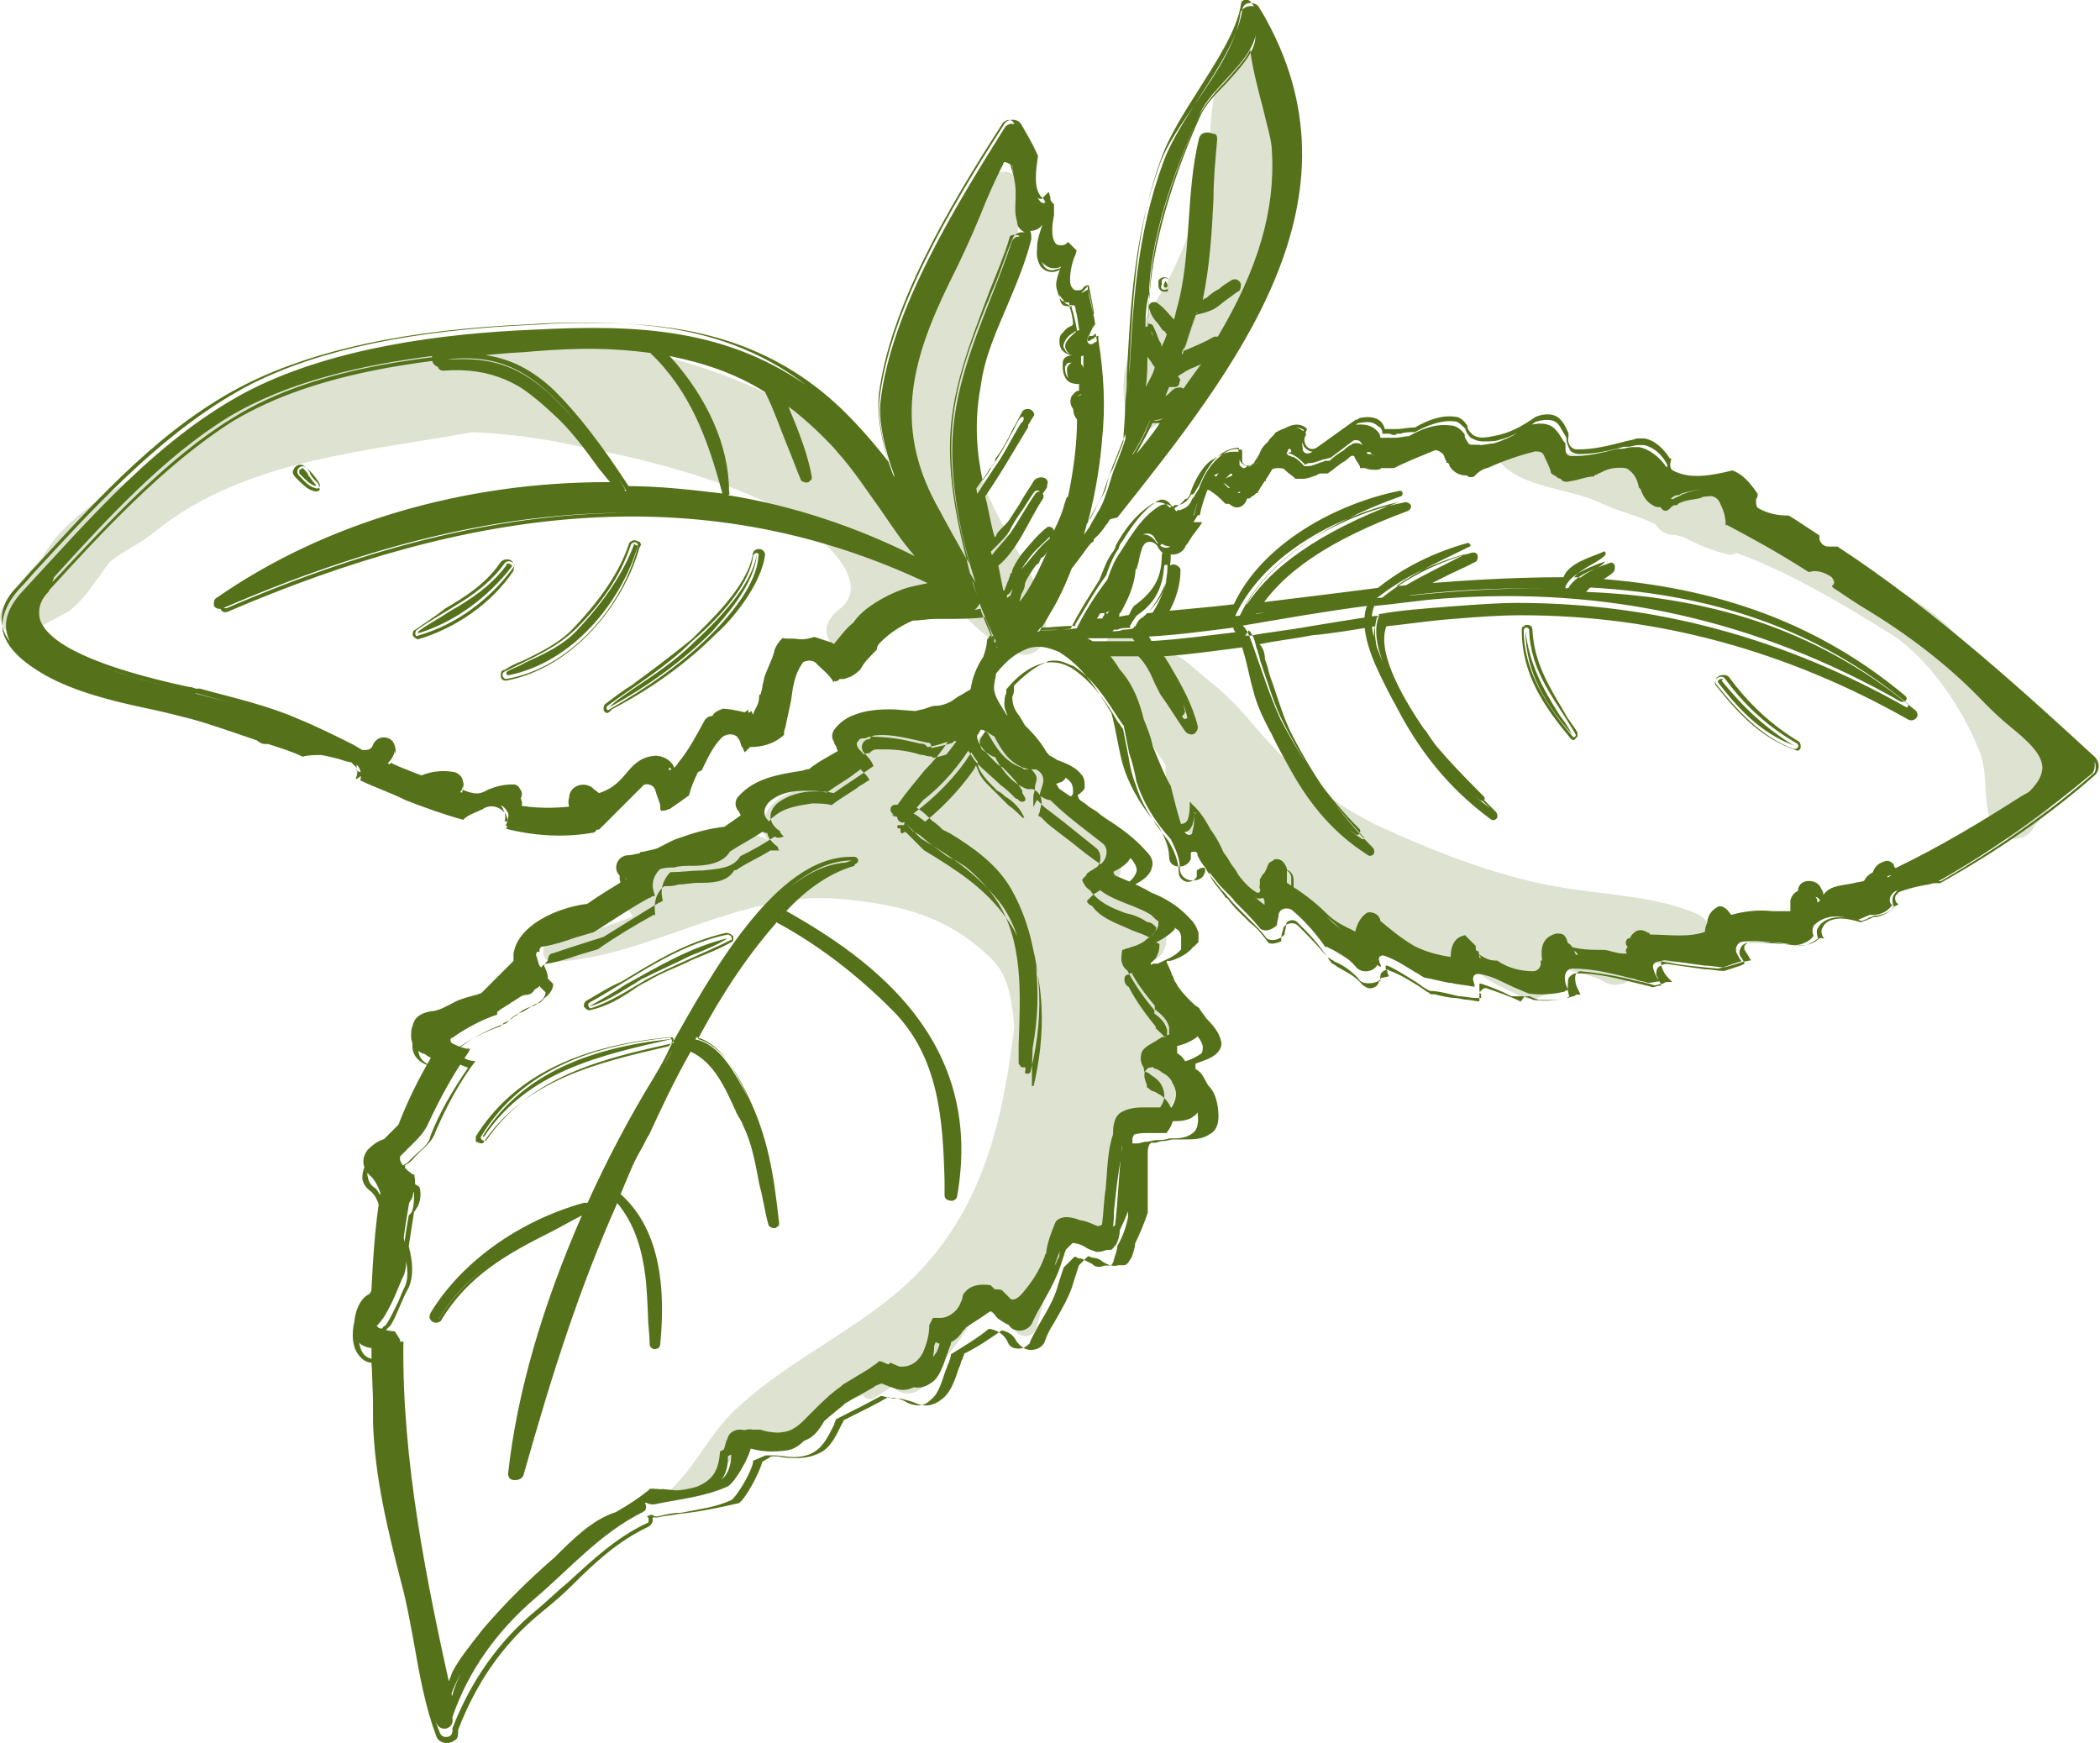 <?xml version="1.0" encoding="utf-8"?>
<!-- Generator: Adobe Illustrator 19.2.0, SVG Export Plug-In . SVG Version: 6.00 Build 0)  -->
<svg version="1.1" id="Слой_1" xmlns="http://www.w3.org/2000/svg" xmlns:xlink="http://www.w3.org/1999/xlink" x="0px" y="0px"
	 viewBox="0 0 629.4 522.4" style="enable-background:new 0 0 629.4 522.4;" xml:space="preserve">
<style type="text/css">
	.st0{fill:#FFFFFF;}
	.st1{fill:#2E0B01;}
	.st2{opacity:0.55;fill:#2E0B01;enable-background:new    ;}
	.st3{opacity:0.2;enable-background:new    ;}
	.st4{fill:#44A3BC;}
	.st5{fill:#CB242D;}
	.st6{fill:#DC5B2B;}
	.st7{opacity:0.5;}
	.st8{fill:#C5CB79;}
	.st9{fill:#E2001A;}
	.st10{fill:#B70718;}
	.st11{fill:#EFB886;}
	.st12{fill:#BBDBE8;}
	.st13{fill:#50542E;}
	.st14{opacity:0.109;fill:#FFFFFF;enable-background:new    ;}
	.st15{opacity:0.5;fill:#CB242D;enable-background:new    ;}
	.st16{opacity:0.6;}
	.st17{fill:#EC9488;}
	.st18{fill:none;stroke:#50542E;stroke-linecap:round;stroke-miterlimit:10;}
	.st19{opacity:0.2;fill:#55721A;enable-background:new    ;}
	.st20{fill:#55721A;}
	.st21{fill:none;stroke:#FFFFFF;stroke-miterlimit:10;}
	.st22{fill:none;stroke:#C5CB79;stroke-width:2;stroke-miterlimit:10;}
	.st23{fill:#CDC09E;}
	.st24{opacity:0.1;fill:#44A3BC;}
	.st25{opacity:0.9;}
	.st26{opacity:0.9;fill:#44A3BC;enable-background:new    ;}
	.st27{opacity:0.109;fill:#44A3BC;enable-background:new    ;}
	.st28{opacity:0.109;fill:#55721A;enable-background:new    ;}
	.st29{opacity:0.4;}
	.st30{opacity:0.9;fill:#55721A;enable-background:new    ;}
	.st31{opacity:0.4;fill:#55721A;}
	.st32{fill:#D95929;}
	.st33{fill:#F68D1A;}
	.st34{fill:#FFC73B;}
	.st35{fill:#FABC14;}
	.st36{fill:#FCAD17;}
	.st37{fill:none;stroke:#FFFFFF;stroke-width:2;stroke-miterlimit:10;}
	.st38{fill:none;stroke:#44A3BC;stroke-width:20;stroke-miterlimit:10;}
	.st39{fill:none;stroke:#44A3BC;stroke-width:20;stroke-linejoin:round;stroke-miterlimit:10;}
	.st40{fill:none;}
	.st41{fill:#3B5998;}
	.st42{fill:none;stroke:#000000;stroke-width:2;stroke-miterlimit:10;}
	.st43{opacity:0.6;fill:#333333;}
</style>
<g>
	<g id="XMLID_59_">
		<path id="XMLID_158_" class="st19" d="M375.7,15.7c-1.6-2.2-4.9-2.2-6.5,0c-4.9,7.6-5.9,14.6-6.5,23.7c-1.1,14-4.3,27-10.3,39.9
			c-7,15.7-19.4,25.9-14.6,45.3c1.1,3.2,5.4,5.4,8.1,3.2c14-8.6,23.2-30.2,29.7-45.3C384.9,62.6,388.7,34,375.7,15.7z"/>
		<g id="XMLID_65_">
			<path id="XMLID_154_" class="st19" d="M507.9,273.6c-13-5.4-28.6-5.4-42.6-8.1c-17.8-3.2-36.7-10.8-52.9-18.3
				c-16.2-8.1-27-18.3-38.3-31.8c-4.3-4.9-8.1-8.6-12.4-11.9c-2.7-2.2-5.4-4.9-8.1-6.5c-1.1-0.5-2.2-1.1-2.7-1.1
				c-3.2-2.2-6.5-3.8-10.3-5.9c-5.9-3.2-13.5,3.8-9.7,9.7c0.5,1.1,1.6,2.2,2.2,3.2c3.2,9.7,10.8,17.8,16.2,26.4v2.2
				c0.5,5.4,0.5,10.8,3.2,15.1c1.6,2.7,13.5,8.6,13.5,9.2c0,2.7,1.1,5.4,2.7,7c-0.5-1.1,0-1.1,1.1,1.1c0.5,1.1,0.5,2.2,1.1,3.2
				c2.2,6.5,11.3,8.1,15.1,3.8l4.3,4.3c3.2,3.2,6.5,7,10.3,10.3c4.3,3.8,9.7,2.2,12.4-1.1c4.9,3.8,13,4.3,16.7,8.1
				c3.8,3.2,10.3,2.7,13-1.1c0.5,0,0.5,0.5,1.1,0.5c2.7,2.7,7.6,4.3,11.3,6.5c5.9,3.2,13-2.2,10.8-8.6c0-0.5,0-1.1-0.5-1.1
				c0.5,0.5,1.1,1.1,1.6,1.1c2.7,1.1,11.3,2.7,13.5,4.3c6.5,3.8,13-3.2,10.3-9.2h0.5c4.9,4.9,4.9,4.3,14,3.2
				C514.4,287.1,515.5,276.3,507.9,273.6z"/>
			<path id="XMLID_68_" class="st19" d="M369.2,262.8l-1.1-1.1C368.7,262.3,368.7,262.8,369.2,262.8
				C369.2,263.4,369.2,263.4,369.2,262.8C369.2,263.4,369.2,263.4,369.2,262.8z"/>
		</g>
		<path id="XMLID_64_" class="st19" d="M620.2,227.2c-3.2-5.9-10.3-11.9-17.3-13c-7-11.3-13.5-23.2-24.8-31.3
			c-13-9.7-28.1-15.7-42.1-24.3c-11.3-6.5-20.5-11.9-34-11.3h-0.5c-1.1-0.5-1.6-1.1-2.7-1.1c1.1-3.8-3.2-6.5-5.9-7
			c-4.3-1.1-8.6,0-13.5-0.5c-2.2-1.1-4.3-1.6-6.5-2.2c-4.3-1.1-9.7-1.1-14-2.7c0-1.1-0.5-1.6-0.5-2.7c-1.1-1.6-3.8-2.2-4.9-0.5
			c-4.3,0-7,4.9-3.8,8.1c7,7.6,20.5,7.6,29.7,11.9c5.4,2.7,11.3,3.8,16.7,6.5c1.1,1.6,2.7,3.2,5.4,3.2c1.1,0,1.6,0.5,2.7,0.5
			c4.3,2.2,8.6,4.3,14,5.4c1.1,0,1.6,0,2.2-0.5c16.2,5.9,32.4,15.7,45.3,23.7c11.9,7,22.7,23.2,27.5,35.6c3.2,8.1,0.5,15.1,4.3,23.2
			c2.2,4.3,9.7,4.3,11.9,0C613.2,241.8,624.5,234.8,620.2,227.2z"/>
		<path id="XMLID_63_" class="st19" d="M348.7,320.6c-1.6-1.1-3.2-2.7-4.3-3.8c2.2,0,3.8-1.6,4.9-3.8c4.3-2.2,5.4-9.2,1.6-12.4
			c-1.6-1.6-4.3-3.8-7-5.9c-1.1-1.6-2.7-3.8-3.8-5.4c5.4,0.5,10.8-3.8,9.2-9.7c-2.2-8.1-9.2-10.8-15.7-14c2.2-2.2,3.2-5.9,1.6-9.7
			c-2.2-4.9-6.5-9.2-10.8-12.4c-8.6-5.4-13-15.7-20-23.2c-3.8-3.8-9.7-2.2-11.9,2.2h-3.2c-7-1.6-24.3-4.3-26.4-3.8
			c-4.3,0.5-8.6,4.3-7,9.2v1.1c-3.2,1.1-5.9,3.2-7.6,5.9c-6.5,1.1-15.7,2.2-18.9,9.2c-1.6,3.2-1.1,5.4,1.1,8.1
			c-3.2-3.8-14.6-0.5-18.3-0.5c-10.3,0.5-16.2,7-22.7,14c-2.2,2.7-2.2,5.9,0,8.6v0.5c-8.6,3.2-16.2,5.9-23.2,6.5
			c-4.3,0.5-4.9,7.6,0,7c28.6-1.6,56.1-21.6,85.3-18.9c17.8,1.6,32.4,4.9,45.9,18.3c4.9,4.9,5.9,13,6.5,20
			c-3.8,31.3-10.8,61.5-39.4,83.1c-14,10.8-31.3,19.4-44.3,31.8c-8.1,7.6-12.4,18.3-21,25.4c-0.5,0.5,0,1.6,1.1,1.6
			c12.4-2.7,17.8-12.4,27.5-20.5c4.3,1.6,7,2.7,11.3,1.6c2.2-0.5,3.8-2.7,3.8-4.9c0-3.8,8.1-5.4,15.7-7.6c0.5,1.1,2.2,1.6,3.8,0.5
			l4.9-3.2c2.2,2.7,7,3.2,9.7-0.5c4.9-7,11.3-13,15.1-21c2.2-1.1,4.3-1.1,6.5,0c1.6,1.1,3.8,0.5,5.9,0c0,1.1-0.5,2.2-0.5,3.2
			c-0.5,3.8,5.4,4.3,6.5,1.1c1.1-4.3,2.2-8.1,3.2-12.4l1.6-6.5c3.2-3.2,5.4-6.5,7.6-10.8h1.6c3.2,1.6,7.6,0.5,8.6-3.8
			c0.5-1.1,0.5-1.6,0.5-2.7v-0.5c0.5-8.1,1.6-17.8,3.8-26.4c0.5,0.5,1.6,1.1,2.2,1.6c2.7,1.1,5.9,1.1,8.1-1.1
			c2.2-2.7,3.2-3.8,4.3-6.5C352.5,326.5,352,322.7,348.7,320.6L348.7,320.6z"/>
		<path id="XMLID_62_" class="st19" d="M308.3,171.1c-10.3-18.9-18.9-29.1-15.7-52.9c3.2-22.1,16.2-41.6,11.9-64.2
			c-0.5-3.2-5.4-3.2-6.5-1.1c-14.6,25.4-24.8,51.3-28.1,80.4c-0.5,6.5,0.5,13.5,2.7,20.5c-7.6-11.9-20-22.1-29.1-28.1
			c-43.7-28.6-118.2-34-164.6-7c-12.4,3.8-23.2,9.7-31.3,18.3c-0.5,0.5-0.5,1.6-0.5,2.2c-11.3,6.5-26.4,14.6-33.5,26.4
			c-1.6,3.2-15.1,15.7-9.7,14c-3.2,1.1-4.9,4.9-3.2,7.6c0,0.5,0.5,0.5,0.5,1.1c1.6,1.6,3.2,2.2,4.9,2.2h0.5c2.2,0,3.8-1.1,4.9-2.7
			c0,0.5,6.5-3.2,8.6-4.3c5.4-3.2,11.3-14,13.5-15.7c4.3-3.2,8.6-4.9,13-8.6c27-21.6,62.6-23.7,95-29.7c9.7,0.5,19.4,1.6,29.7,3.8
			c19.4,3.8,39.4,8.6,57.2,16.7c8.1,3.2,36.7,22.7,22.7,32.9c-2.2,1.6-4.3,4.9-3.2,7.6c0,0.5,0.5,1.1,0.5,1.1
			c1.6,3.8,5.4,5.9,9.2,3.8c0.5-0.5,1.1-0.5,2.2-1.1c-1.1,3.8,2.2,0.5,4.9-3.2c6.5-4.9,13.5-11.3,13.5-17.3c0-1.6,0-3.2-0.5-4.9
			c7,12.4,16.7,23.2,27.5,27c3.8,1.6,8.1-2.2,8.1-5.9C313.7,181.3,312.6,179.2,308.3,171.1z"/>
		<path id="XMLID_60_" class="st20" d="M286.1,358.4c0,1.6-2.2,1.1-2.2-0.5c-1.1-20-0.5-40.5-16.2-55.6c-10.3-9.7-21.6-18.9-34-26.4
			c-0.5,0-0.5-0.5-0.5-1.1c-9.2,10.3-17.8,23.7-24.8,36.7c7.6,1.6,11.9,10.3,15.7,17.3c6.5,12.4,7.6,23.7,8.6,37.2
			c0,1.1-1.6,1.6-2.2,0.5c-2.7-9.7-2.7-20.5-7.6-29.7c-3.8-8.1-7.6-18.9-16.2-22.7c-5.9,11.3-11.3,22.1-15.7,30.2
			c-2.2,4.3-4.3,9.2-6.5,13.5c13,10.3,13.5,29.1,11.9,44.8c0,1.1-1.6,1.1-1.6,0c-1.1-15.1,0-31.3-10.8-43.2
			c-11.9,27-20.5,54-28.6,82.6c-0.5,1.6-2.7,1.1-2.7-0.5c3.2-27,11.3-54,22.7-78.8c-16.2,9.7-33.5,15.1-43.7,32.4
			c-1.1,1.6-3.2,0-2.2-1.1c9.7-16.2,27.5-27.5,45.3-32.4c0.5,0,1.1,0.5,1.1,1.1c5.9-13.5,13-26.4,20.5-38.9
			c11.3-18.9,33.5-66.4,59.4-65.3c0.5,0,0.5,1.1,0,1.1c-7.6,2.2-15.1,7.6-21.6,15.1h0.5C268.9,292.5,293.7,317.3,286.1,358.4
			L286.1,358.4z M626.7,232.1c-13.5,11.3-29.1,22.7-46.4,32.4h-1.6c-3.8,0.5-7.6,1.1-10.8,2.7c-1.6,1.1-2.2,3.2-0.5,4.3h-0.5
			c-1.1,1.6-3.2,2.7-5.4,2.7h-1.1c-1.1,0.5-2.7,1.1-3.8,1.6c-2.2-0.5-3.8-1.1-6.5-1.1s-4.9,1.1-6.5,2.7c-0.5,1.1-0.5,2.2,0,3.2
			c0,0-0.5,0-0.5,0.5c-1.1,1.1-3.2,2.2-5.4,2.2c-4.9-0.5-9.7-1.6-15.1-1.1c-1.6,0-2.7,1.6-2.2,3.2c0.5,1.1,1.1,2.2,1.6,2.7
			c-2.2,0.5-4.3,1.6-7,2.2c-5.9-0.5-11.9-1.1-17.3-2.2c-1.1,0-2.7,0.5-2.2,2.2c0.5,1.6,1.1,3.2,2.2,3.8c-1.1,0-2.7,0.5-3.8,0.5
			c-1.1-0.5-2.7-0.5-3.8-1.1c-6.5-1.6-12.4-3.2-18.9-3.2c-1.6,0-2.2,1.6-2.2,2.7c0,1.6,0.5,2.7,1.1,3.8h-0.5c-0.5,0-0.5,0.5-1.1,0.5
			c-2.2,0.5-5.9,1.1-10.3,0.5c-1.1-0.5-2.7-1.1-3.8-1.6c-3.8-1.6-7-3.8-11.3-4.3c-1.1,0-1.6,0.5-1.6,1.6c0,0.5,0.5,1.6,0.5,2.2h-0.5
			c-2.2-0.5-4.3-0.5-6.5-1.1h-0.5c-2.7-0.5-4.9-1.1-7.6-1.6c-1.1-0.5-1.6-1.1-2.7-1.6c-2.7-1.6-5.9-3.8-9.2-4.9
			c-1.1-0.5-2.2,0.5-1.6,1.6c0,0.5,0.5,1.1,0.5,1.6c-0.5,0-0.5,0-1.1-0.5c-1.1,2.2-4.9,2.7-6.5,0.5c-2.2-2.7-5.4-4.3-8.6-5.9h-0.5
			c-2.7-3.8-5.9-7.6-9.7-10.8c-1.1-1.1-3.8-1.1-4.3,1.1c0,1.1-0.5,2.2-0.5,3.2c-1.1,1.1-3.2,2.2-4.9,1.1c-2.2-2.7-4.9-5.4-7.6-8.1
			c-1.6-2.2-3.8-3.8-5.4-5.9c-1.6-2.2-4.9-5.4-5.9-8.1v-0.5l-0.5-0.5h-0.5h-0.5c0,0-0.5,0-0.5,0.5v1.6c-1.1,3.2-6.5,3.2-6.5-0.5
			c0-3.2-1.6-6.5-3.2-9.2c-4.3-4.9-8.1-10.8-10.3-17.3c-1.6-4.9-2.2-10.8-3.8-16.7c-4.3-7-8.6-14-15.7-18.3
			c-2.7-1.1-5.4-2.2-9.2-1.1c-4.3,1.6-7,4.3-9.7,7.6c0,1.1-0.5,2.2-0.5,3.2c-0.5,2.7,1.1,4.9,2.7,7.6c0.5,0.5,0.5,1.1,1.1,1.6
			c2.7,2.2,4.3,4.9,6.5,8.1c0.5,0.5,1.1,1.1,1.1,2.2c3.8,1.1,7,2.2,9.2,4.9c1.1,1.6,1.6,3.8-0.5,4.9c-0.5,0-1.1,0.5-1.6,0.5
			c0.5,0.5,0.5,1.1,1.1,1.6c2.2,1.6,4.3,2.7,5.9,4.3c4.9,3.2,10.3,7,14,11.3s0.5,7-3.8,9.2c0,0.5,0.5,1.1,0.5,1.1
			c1.1,0.5,2.7,1.1,3.8,1.6c4.9,2.2,9.2,4.3,13,8.1c1.1,1.1,1.6,2.2,1.6,3.2v2.2c0,0,0,0.5-0.5,0.5v0.5l-0.5,0.5
			c-1.6,1.6-4.3,3.2-7,4.3h-1.1c-0.5,0-1.1,1.1-0.5,1.6c1.1,1.6,1.6,3.8,2.7,5.4c1.1,2.2,2.7,4.3,4.9,5.4c1.1,0.5,1.6,1.6,2.7,2.2
			c0.5,1.1,1.6,2.2,2.2,3.2c1.6,1.6,3.2,3.8,4.3,6.5c0.5,1.1,0,2.2-0.5,2.7c-1.6,1.6-4.3,2.7-6.5,3.2v2.2c2.2,1.1,2.7,3.2,3.8,4.9
			c1.1,1.6,2.2,3.2,2.7,5.4c0.5,2.7,1.1,7-1.6,8.6c-2.7,2.2-7.6,1.1-10.8,1.6c-1.6,0.5-3.8,0.5-5.4,1.1h-0.5h-0.5h-0.5
			c0,0.5,0,0.5,0.5,1.1c-0.5,1.1-0.5,1.6-1.1,2.7v4.9c0,3.8,0.5,8.1,0,11.9v1.6c-1.1,3.2-2.2,5.9-3.8,9.2c0,1.6-0.5,3.2-1.1,4.3
			c-0.5,0.5-1.1,1.6-1.6,1.6h-1.6c-1.1,0.5-2.7,0.5-4.3-0.5c-1.1-1.1-3.2-1.6-4.9-2.2l-2.7,2.7l-1.6,4.9c-2.2,6.5-6.5,12.4-8.6,17.3
			c-1.6,2.7-5.9,2.7-7,0c-1.1-2.2-3.2-3.2-5.4-3.8c-3.8,2.7-7.6,4.9-11.3,7.6c-0.5,0.5-0.5,1.1-0.5,2.2c-1.6,3.8-2.7,9.2-5.4,11.3
			s-4.9,2.2-8.1,1.1c-2.7-1.1-5.4-1.1-8.1-1.6c-4.3,2.2-9.2,4.9-13.5,7c-2.2,3.8-3.8,8.1-7,10.3c-4.3,2.7-9.7,1.1-14.6,1.1l-3.2,1.6
			c-0.5,3.2-4.9,10.8-7,11.9c-7,3.2-14.6,3.8-22.1,5.4c-0.5,0-1.6,0-2.2-0.5h-0.5c0.5,1.1,0.5,2.2-0.5,2.7
			c-13,6.5-21.6,16.7-32.4,25.9c-11.3,9.7-20,21.6-24.8,35.6v0.5c0.5,3.2-3.8,4.3-4.9,1.1c-5.4-14-5.9-30.2-10.3-45.3
			c-4.3-16.2-8.1-31.8-8.6-48.6c0-5.9-0.5-12.4-0.5-18.3c-1.1,0-2.2-0.5-3.2-1.1c-3.8-3.8-1.6-13.5,2.7-15.1c0-0.5,0.5-0.5,0.5-1.1
			c0.5-9.7,1.1-19.4,2.7-29.1c-0.5-1.6-1.6-3.8-2.7-4.9c-2.7-2.2-3.2-5.4-1.1-8.1c1.6-1.6,3.2-2.7,4.9-3.2l1.6-1.6l2.7-2.7
			c2.7-7,5.9-13.5,9.7-20c-0.5-0.5-1.1-0.5-1.6-1.1c-2.2-0.5-4.3-2.7-4.3-5.4c0-1.1,0-2.2,0.5-3.2c0.5-2.7,2.7-3.8,5.4-4.3
			c2.2,0,4.9-1.6,7-2.7s4.3-1.6,6.5-2.2c0.5,0,1.1-0.5,1.6-0.5l9.7-9.7V286c1.1-8.6,13-14,22.1-15.1c3.8-2.7,7.6-4.9,11.9-7.6h-0.5
			c-4.3-1.1-3.2-7,1.1-7c1.1,0,2.2-0.5,3.2-0.5c0-0.5,0.5-0.5,1.1-0.5c1.6-0.5,2.7-0.5,4.3-1.1c2.2-1.1,4.9-2.7,7-3.2
			c4.3-1.6,8.6-2.7,13-3.2c1.6-1.1,3.2-2.2,5.4-3.8c-2.2-1.1-2.7-3.8-1.1-5.4c4.9-5.4,11.9-6.5,18.9-7.6c0.5,0,1.1-0.5,2.2-0.5
			c2.7-2.2,5.9-3.8,8.6-5.4c-0.5-1.1-0.5-1.6-1.1-2.7c-1.1-1.6-0.5-3.2,0.5-4.3c5.4-6.5,15.7-5.4,23.7-4.9c1.1-0.5,2.7-0.5,3.8-1.1
			c2.2-0.5,4.3-0.5,6.5-1.6s4.3-2.7,6.5-3.8c1.1-3.2,1.6-7,3.8-9.7c0,0,0-0.5,0.5-0.5c0.5-1.6,1.1-3.2,1.1-5.4c0-1.1,1.6-0.5,1.6,0
			v1.6l0.5-0.5c-1.6-3.2-3.2-7-4.9-11.3c-2.2,4.3-7.6,4.3-12.4,4.3c-2.7,0-4.9,0-7.6,0.5c-3.8,2.2-7.6,4.3-10.3,6.5
			c-1.1,0.5-1.1,1.6-1.6,2.7c-2.2,1.6-3.8,3.8-4.9,5.9c-1.1,1.1-2.2,2.2-3.8,2.7H251c-0.5,0-1.1,0.5-1.1,1.1
			c-1.1-2.2-3.8-4.3-4.9-5.4c-1.6-2.2-4.9-1.1-6.5,1.1c-3.2,5.4-3.2,12.4-5.4,17.8c-0.5,1.1-0.5,1.6-0.5,2.2c0,0,0,0.5-0.5,0.5
			c-1.6,2.2-5.4,2.7-8.6,2.2c-0.5,0.5-1.1,0.5-1.1,1.1c-0.5-1.1-0.5-2.2-1.1-2.7c-1.1-2.2-4.9-2.7-6.5-1.1
			c-2.7,2.7-4.3,6.5-5.9,10.3c-1.1,2.7-2.7,5.4-3.2,8.1c-1.6,1.6-3.8,2.7-5.4,3.8c-0.5,0.5-1.6,0.5-2.2,0.5c0-2.2-1.1-3.8-1.6-5.9
			c-0.5-2.2-3.2-2.7-4.9-1.1c-4.3,3.8-8.1,8.1-11.9,11.9l-1.6,1.6c-8.6,1.6-17.8,1.1-26.4-1.1c2.2-4.3-3.2-8.6-7-5.9
			c-2.2,1.1-4.3,1.6-5.9,3.2c-5.9-1.6-11.9-3.8-17.3-5.9c-4.3-2.2-9.2-3.8-13.5-5.9c0.5-2.2,0-4.9-2.7-5.4c-3.2-0.5-5.9-2.2-9.2-2.2
			c-1.6,0-3.8,0-5.4,0.5c-3.2-1.6-7-2.7-10.3-3.8c-1.1,0-1.6-0.5-2.2-1.1c-6.5-2.2-13.5-4.9-20.5-6.5c-14-3.8-30.2-5.9-43.2-13
			c-10.8-5.9-17.8-14-8.1-24.8c20.5-22.1,41.6-47,69.1-61c24.8-12.4,57.2-16.7,84.7-17.8c30.8-1.6,58.3-0.5,83.7,18.3
			c9.7,7,17.3,16.7,24.3,25.9c-3.2-8.6-4.9-16.7-4.3-22.7c3.2-27.5,22.7-58.8,37.2-82c1.1-1.6,3.2-1.6,4.3,0
			c1.6,2.7,3.2,5.9,4.9,9.2c-0.5,4.3-1.6,9.7,1.6,13c0.5,0.5,1.1,0.5,1.6,0l0.5-0.5V61c0.5,0.5,0.5,1.1,1.1,1.6v1.6
			c0,2.7-2.2,11.3,2.7,11.3c1.1,0,1.6,0,2.2-0.5c0.5,0.5,1.1,1.1,2.2,1.6c-1.1,2.2-3.2,11.3,1.1,11.3c1.1,0,1.6-0.5,2.7-1.1
			c1.1,3.2,1.6,7,2.2,10.3c-1.1,1.6-1.6,3.2-2.2,4.3c-0.5,1.1,0.5,2.2,1.6,1.6c0.5-0.5,1.1-0.5,1.6-1.1c1.6,9.7,2.2,20,1.1,29.7
			c-1.1,8.6-2.7,18.9-5.4,28.6c0.5-0.5,1.1-1.6,1.6-2.2c1.6-3.2,3.8-5.9,4.9-9.7c1.1-2.7,1.6-5.4,2.7-8.1s2.2-5.4,3.2-8.6
			c0-4.9,0.5-11.9,1.1-17.3c1.1-22.7,2.2-43.7,10.3-65.8c5.4-14.6,21.6-31.3,23.7-45.9c0.5-2.2,3.8-2.2,4.9-0.5
			c32.9,56.1-8.6,107.4-43.7,152.2c-0.5,0.5-0.5,1.1-1.1,1.6c-1.1,1.6-2.2,3.2-3.8,4.3c0,0.5-0.5,0.5-0.5,1.1l-0.5,0.5
			c-2.2,2.7-4.3,5.9-6.5,8.6c-2.7,7-5.9,13.5-10.3,18.9h0.5c0.5-0.5,0.5-0.5,1.6-0.5c3.2,0,6.5,0,9.7-0.5c2.7-5.4,5.9-10.3,9.2-14.6
			c1.1-3.2,2.2-5.9,3.8-8.1c3.2-4.9,6.5-10.8,11.9-14c2.2-1.1,3.8,0,4.9,1.6c0,0,0.5,0,0.5-0.5c0,0,0.5,0.5,1.1,0
			c1.6-0.5,2.7-1.6,3.2-3.2l0.5-0.5c0.5-1.1,1.1-1.6,1.6-2.7c1.1-3.2,3.2-7,5.9-9.2c1.6-1.6,4.3-3.2,7-2.2v3.2
			c0,1.6,2.2,1.6,3.2,1.1c0.5,0,1.1-0.5,1.6-0.5c0-0.5,0.5-0.5,0.5-1.1c0.5-1.1,1.1-1.6,1.6-2.7c1.1-1.1,1.6-2.2,2.7-3.2
			c0.5-1.1,1.6-1.6,2.2-2.7c2.2-1.6,5.4-2.7,7.6-0.5c0,0.5-0.5,1.1-0.5,1.6c-1.1,2.7,1.1,5.9,3.8,3.8l11.3-8.1c0.5,0,0.5,0,1.1-0.5
			c2.2-0.5,4.9-0.5,6.5,1.1c0.5,0.5,1.1,1.6,1.1,2.2h3.2c2.2,0,3.8-0.5,5.9-0.5c3.8-2.2,8.1-3.8,11.9-3.2c1.6,0,2.7,1.1,3.8,2.7
			c0,1.1,0.5,1.6,1.6,2.7c2.2,1.6,5.4,0.5,8.1,0c4.3-1.1,7.6-3.2,10.8-5.4c2.7-1.1,5.9-1.1,7.6,1.1c1.1,1.1,1.6,2.7,2.2,3.8v1.1
			c-0.5,1.6,0.5,3.8,2.7,3.8c4.9,0,9.2-1.1,13.5-2.2c1.6-0.5,2.7-0.5,4.3-1.1h2.2c3.2,0.5,5.9,3.2,7.6,5.9c0,0,0.5,0,0.5,0.5
			c-0.5,1.1-0.5,2.7,0.5,3.2c4.9,2.7,11.3,1.6,17.8,0c3.2,1.1,5.4,3.8,7.6,7c0,0.5,0,1.1-0.5,1.6c0,1.1,0,2.7,1.1,3.2
			c2.7,1.6,5.9,2.2,9.2,2.2c2.7,1.6,5.9,3.8,8.6,5.4v1.1c1.1,2.7,3.2,3.2,5.4,2.7c28.6,18.9,55,42.6,77.2,63.1
			C627.7,228.3,628.3,231,626.7,232.1z M361.7,107.4l-9.7,4.9v0.5c1.1,0.5,1.1,2.2,0,2.2h-0.5c-0.5,0-1.1,0-1.6-0.5
			c-1.1,2.2-1.6,4.3-2.7,5.9c0.5,0,0.5-0.5,1.1-0.5c1.1-1.1,2.2-2.2,3.8-3.2c1.1-0.5,2.2,0,2.7,0.5c2.2-2.7,4.3-5.9,5.9-8.6
			C361.1,108.5,361.7,107.9,361.7,107.4L361.7,107.4z M343.3,99.3v-1.1c0-0.5,1.1-0.5,1.1,0c0.5,1.6,1.6,3.2,2.7,4.9l1.6,3.2
			c0.5-1.6,1.6-3.8,2.2-5.4c-1.1-1.1-2.2-2.7-3.2-3.8c-1.1-1.6-2.2-2.7-2.2-4.9c0-0.5,0.5-1.1,1.1-0.5c2.2,1.6,3.8,3.8,5.4,5.9
			c0.5-1.1,0.5-2.2,1.1-3.2c4.9-17.8,2.2-35.6,7-52.9c0.5-2.2,3.8-1.6,3.8,0.5c-1.6,17.3-0.5,32.9-4.9,49.1c1.1-0.5,1.6-0.5,2.7-1.1
			c2.7-1.6,4.9-3.8,7.6-5.4c1.1-1.1,2.2,1.1,1.1,2.2c-2.7,1.6-4.9,3.8-7.6,5.4c-1.6,1.1-2.7,1.6-4.3,1.6l-3.2,9.7
			c-0.5,1.1-1.1,1.6-1.1,2.7c0.5-0.5,1.1-0.5,1.6-1.1c3.2-1.1,6.5-2.7,9.2-4.3h1.1c10.3-17.3,17.8-35.6,16.2-56.1
			c-0.5-8.1-7.6-25.9-5.9-34.5c-1.6,8.6-13,15.7-16.7,23.7c-7,15.7-14.6,36.2-15.1,53.4C343.3,91.7,343.3,95.5,343.3,99.3z
			 M342.3,119.8c1.6-3.2,3.2-5.9,4.3-9.2c-1.1-1.1-1.6-2.2-2.2-3.2l-1.6-4.9C342.8,107.9,342.8,113.9,342.3,119.8z M339,139.2
			c3.8-4.9,7-9.7,10.8-14.6c-1.6,1.1-3.2,1.6-4.9,1.1c-0.5,0.5-0.5,1.1-1.1,2.2c-1.6,3.8-3.2,6.5-4.3,8.1
			C339.6,136.5,339.6,138.2,339,139.2z M258.1,188.3c2.7-4.3,9.7-8.1,13.5-9.2c3.2-1.1,7-1.6,10.8-2.2
			c-71.2-35.6-142.5-24.3-214.3,6.5c-1.6,0.5-2.7-1.1-1.6-2.2c32.9-23.2,76.1-35.1,118.7-34.5c-5.9-7.6-11.3-15.1-17.8-21.6
			c-10.8-10.3-20-15.1-34.5-14c-2.2,0-2.2-2.7,0-3.2c13-1.1,21.6,1.1,31.3,9.7c9.2,8.6,16.7,18.3,23.2,29.1
			c31.3,0.5,62.6,8.1,89,22.7c-9.2-10.8-16.2-23.2-25.4-34c-5.4-5.9-10.8-10.8-16.7-15.1c3.8,7.6,6.5,15.1,8.1,23.2
			c0,1.1-1.1,1.6-1.6,0.5c-3.8-8.6-6.5-17.8-10.8-26.4c-9.7-5.9-20-9.2-30.8-11.3c10.3,11.3,18.9,26.4,18.9,41.6
			c0,1.1-1.1,1.1-1.6,0c-4.3-16.2-9.7-30.8-21.6-42.1c-11.3-1.6-23.2-1.6-35.6-0.5c-29.1,2.2-63.7,5.4-89.6,21
			c-20.5,13-39.4,33.5-55.6,51.3s38.3,28.6,44.3,30.2c10.3,2.7,21,5.4,30.8,9.2c5.9,2.7,13,5.9,19.4,8.6c1.6,0,3.2,0,3.8-2.2
			c2.2-3.8,7.6-0.5,5.4,3.2c-0.5,1.1-1.1,1.6-1.6,2.2c3.2,1.6,7,3.2,10.3,4.3c2.7-1.1,5.9-1.6,9.2-1.1c2.7,0.5,3.8,3.8,2.2,5.4
			c1.6,0.5,3.8,1.1,5.4,1.6h0.5c3.2-0.5,7-2.7,10.8-2.7c1.6,0,2.2,1.6,1.6,2.7c-0.5,0.5-1.1,1.6-1.6,2.2c5.4,1.1,11.3,1.1,16.7,0.5
			c0-0.5,0-0.5-0.5-1.1c-1.6-5.4,5.9-7.6,8.1-2.7c3.8-1.1,5.9-2.7,8.6-5.9c2.2-2.7,4.3-4.9,8.1-5.4c2.2-0.5,4.9,1.1,4.9,3.8v0.5
			c1.1-0.5,2.2-1.1,2.7-2.2c3.2-3.8,5.4-8.1,8.1-13c0.5-0.5,1.1-1.1,2.2-1.1c0.5-1.1,1.6-1.6,3.2-2.2c1.1,0,4.3,0.5,6.5,1.1
			c0.5-0.5,1.1-0.5,1.1-1.1v1.1c0.5,1.1,1.6,1.1,1.6,0c0.5-1.1,1.6-2.7,1.6-4.3c0-0.5,0-1.1,0.5-1.1c0-0.5,0.5-1.6,0.5-2.2
			c0-1.1,0.5-1.6,0.5-2.7c1.1-3.2,2.7-5.9,3.2-8.6c0.5-1.1,1.1-2.2,2.2-3.2c0.5-0.5-0.5,0,1.6,0h2.2c2.2,0.5,4.3,0,5.9-0.5l4.9,1.6
			c0.5,0,0.5,0.5,1.1,0.5c0,0,0-0.5,0.5-0.5C254.3,192.1,255.9,190,258.1,188.3L258.1,188.3z M298,220.7c-1.1-0.5-1.6-1.1-2.7-1.6
			c-0.5,1.1-1.1,1.6-1.6,2.7c-0.5,3.2,3.8,7,5.9,8.6c2.7,2.7,5.9,5.4,7.6,8.6c0.5,1.1-0.5,1.6-1.6,1.1c-3.8-3.8-8.1-6.5-11.3-10.3
			c-1.1-1.1-2.2-2.7-3.2-4.3c-4.3,7-10.8,13.5-17.3,18.3c3.8,2.2,7.6,6.5,9.7,7.6c7.6,4.9,15.1,9.7,20,17.8
			c9.2,15.7,9.7,34.5,5.4,51.8c0,1.1-2.2,1.1-1.6,0c0.5-16.2,2.7-35.6-7-49.7c-6.5-8.6-15.1-14.6-24.3-20l-4.9-4.9
			c-1.1,0.5-2.2-0.5-2.2-1.6c-1.6,0-1.6-2.2,0-2.2h1.1c4.9-7.6,11.9-13.5,16.7-20.5c-0.5,0-1.1,0-1.1,0.5c-1.6,0.5-3.8,1.1-6.5,1.6
			c0-1.6-0.5-1.6-1.1-1.6c-5.4-1.1-10.3-2.7-15.7-2.2c-0.5,0-1.6,0.5-1.6,1.1c-2.2,0-3.2,2.7-1.6,4.3c0.5,0.5,2.2,2.2,2.7,3.8
			c-3.8,2.7-8.1,5.4-11.9,8.1c-2.2-0.5-3.8-0.5-5.9-0.5c-3.8,0-8.1,1.1-11.3,3.8c-3.2,3.2-1.6,6.5,1.1,8.1c0,0.5,0.5,1.1,1.1,1.6
			c-1.1,0.5-2.2,0.5-2.7,0c-3.2,2.2-7,4.3-10.3,5.9c-2.2,3.8-7,3.8-11.3,4.3c-3.2,0-6.5,0.5-9.7,0.5c-2.2,2.2-3.2,5.4-2.2,8.6
			c-0.5,0-0.5,0.5-1.1,0.5c-5.4,3.2-11.3,7-16.7,10.3c-4.9,1.6-10.3,3.2-15.1,4.9c-1.1,0-1.6,1.1-1.6,2.2c-0.5,0.5-1.1,1.1-1.1,1.6
			c0.5,1.1,1.1,2.2,1.1,3.8l1.6,1.6c0,1.6-1.1,3.2-2.7,4.3c-0.5,0.5-1.1,1.6-2.2,1.6c-1.6,0.5-3.2,2.2-4.9,2.7
			c-1.1,0.5-2.2,1.1-2.7,1.6l-1.6,1.6c-4.9,1.6-9.2,3.8-13.5,7c-1.1,0.5-1.1,2.2,0,2.7c1.1,1.1,2.7,1.6,4.3,1.6
			c-4.9,6.5-8.6,13.5-11.9,21c-1.1,3.8-4.9,5.9-7,8.6c-0.5,0.5-1.1,1.1-2.2,1.6v1.6c0.5,2.2,2.2,3.8,4.3,4.9
			c0.5,1.6,0.5,3.8-0.5,5.9c-0.5,0.5-0.5,1.1-1.1,1.6c-0.5,3.2-1.1,7-1.6,10.3c1.1,4.3,1.6,8.6,0,12.4c-2.2,3.8-3.2,7.6-5.4,11.3
			l-2.7,2.7c0,0.5,0.5,1.1,1.1,1.1c1.6,1.1,3.2,1.1,5.4,1.1c-0.5,35.6,7,72.3,14.6,106.3c0.5-2.2,1.6-4.9,2.7-7
			c2.2-4.3,5.4-8.6,9.2-13c6.5-8.1,13.5-15.1,21.6-21.6c5.4-5.4,11.9-11.3,18.3-13.5c3.2-2.2,6.5-4.3,10.3-6.5
			c0-0.5,0.5-0.5,1.1-0.5c4.9,0.5,9.2,1.1,13.5-0.5c5.9-2.2,7-5.9,7-10.8c0.5,0,0.5-0.5,1.1-0.5c0.5-1.1,0.5-2.2,1.1-3.8
			c0.5-1.6,2.2-2.7,4.3-2.2h2.2c3.2,1.1,7,1.1,10.8,0.5c3.8-0.5,5.9-3.8,8.1-6.5c2.7-2.7,5.4-5.4,8.6-7.6c2.7-1.6,5.4-3.2,8.6-4.9
			c0.5-0.5,1.1-1.1,2.2-1.1c0,0,0.5,0,0.5-0.5c1.6,0.5,3.2,1.6,4.9,1.6c4.3,1.1,7-1.6,9.2-4.9c0.5-1.1,1.6-4.3,1.6-7.6
			c0.5-0.5,0.5-1.1,1.1-1.6c0.5,0,1.1,0.5,1.6,0.5c2.7,0,4.9-1.6,5.9-3.8c0.5-0.5,1.1-1.6,1.1-2.2v0.5c0-0.5,0-1.1,0.5-1.6
			c1.6-2.7,4.9-3.2,7.6-2.7l2.7,2.7c3.2,2.2,5.4,2.2,7.6-1.1c2.7-3.2,4.9-7,6.5-10.8c0.5-0.5,0.5-1.1,0.5-1.6
			c0.5-3.2,1.6-5.9,2.7-8.6c0.5-1.1,1.6-1.6,2.2-1.6c3.2,0,5.4,1.6,8.6,2.7c1.1,0,2.2,0,3.2-1.1c1.1-9.2,1.1-18.3,2.7-27.5
			c0-2.2,0-4.3,2.2-5.9c2.7-1.6,5.4-1.6,8.6-1.6h3.2c1.6-2.2,2.2-4.9,0.5-7.6c-0.5-1.6-2.2-2.7-3.2-3.2c-0.5-0.5-1.6-1.1-2.2-1.1
			l-0.5-0.5c-1.6,0.5-1.6,0-1.6-0.5c-1.1-1.6-1.1-2.7-0.5-4.3c1.1-1.6,3.8-2.7,5.4-3.8c0.5-0.5,1.1-1.1,1.6-1.1v-2.2
			c-0.5-2.2-2.2-3.8-4.3-5.4v-1.1c-3.2-3.8-6.5-8.1-8.1-12.4c-1.6-0.5-2.2-2.7-1.6-4.3c0.5,0,1.1-0.5,1.6-0.5s1.1-0.5,1.6-0.5
			c1.6-0.5,2.7-1.1,4.3-2.2c0.5-0.5,1.6-1.1,2.2-2.2c1.1-1.1,1.1-2.2,1.1-3.2c-1.1-0.5-1.6-1.6-2.7-2.2c-5.4-3.2-13.5-4.3-17.3-9.7
			c-1.1-0.5-1.6-1.6-1.6-2.2c1.1-1.1,2.7-1.6,3.8-2.7c2.2-1.1,3.2-4.9,1.1-6.5c-5.4-4.3-10.8-8.1-15.7-13c-1.6,0-3.2-1.6-3.2-1.1
			c0-1.6,1.1-3.2,1.1-4.9c0-1.6-1.1-2.7-2.2-3.2h-1.6h-0.5C302.9,229.4,300.2,225,298,220.7L298,220.7z M315.3,161.4
			c-1.1,2.2-2.7,4.3-4.3,6.5c-1.1,1.6-3.8,4.3-3.8,7c0,1.1-0.5,2.2-1.1,2.7c0,1.1-0.5,1.6-0.5,2.7s0,1.6-0.5,2.2
			c5.9-5.9,15.7-33.5,15.7-32.4c1.6-7.6,2.7-15.7,2.7-23.7c-0.5-1.1-1.1-2.7-1.6-3.8c-1.1-2.2,0.5-3.8,2.2-4.3v-5.4v1.1
			c0,0.5-0.5,1.1-1.1,1.1c-2.7,0-3.2-2.2-3.2-4.3c0-2.7,4.3-3.2,4.9-0.5v-3.8c-2.7,1.6-7-1.6-4.9-4.3c1.1-1.6,2.2-2.2,3.2-3.2h0.5
			c-0.5-2.2-0.5-4.3-1.1-5.9c0-0.5,0-1.1-0.5-1.6c-1.1,0-2.7,0-3.2-1.6c-1.6-1.6-1.6-2.7-1.6-4.3c0-0.5,1.1-3.2,1.1-3.2
			c0-0.5-0.5-1.1-0.5-1.1v-0.5c-1.6,1.1-4.3,1.1-5.9-1.1c-2.2-3.8-0.5-7.6,1.1-11.3c0-0.5-0.5-0.5-0.5-1.1c-1.6,2.7-6.5,2.7-7.6-1.1
			c-1.1-3.2,0-7-0.5-10.3c0-2.2-1.1-4.9-1.6-7c-1.1-1.1-2.2-1.6-2.7,0c-5.4,11.9-10.3,23.7-16.2,35.6c-11.9,24.3-16.7,44.8-2.7,69.6
			c3.2,5.9,7,13.5,11.3,20.5c-4.3-13-7-27-7-39.4c0-22.7,10.8-41.6,17.8-62.6c1.1-3.2,5.9-1.6,4.9,1.6c-3.8,14.6-13,28.6-15.7,43.7
			c-2.2,10.8-1.1,20.5,0.5,30.2c1.6-2.7,3.2-4.9,4.9-7.6c3.2-4.3,5.4-9.2,8.1-13.5c0.5-1.1,2.7,0,2.2,1.1
			c-4.9,8.1-9.2,15.7-14.6,23.2c1.1,4.9,2.2,10.3,3.8,15.1c1.6-2.2,3.8-4.3,5.4-6.5c2.7-3.8,4.9-8.1,7.6-11.9c1.1-1.6,3.2,0,2.2,1.6
			c-4.3,6.5-7.6,15.7-14,20.5c1.1,3.8,1.6,7.6,2.7,11.3c0.5,1.6,1.1,2.7,1.6,3.2c-0.5-1.1-1.1-2.2-0.5-3.8c-0.5-0.5-0.5-2.2,0.5-2.2
			c0.5-1.6,1.1-3.2,1.6-4.3c0,0,0-0.5,0.5-0.5v-0.5c0.5-1.6,1.6-3.2,2.7-4.3c2.2-2.7,4.3-5.4,7-7.6
			C314.7,159.2,315.8,160.3,315.3,161.4L315.3,161.4z M597.5,209.4c-10.3-10.8-22.1-20-34.5-28.1c-3.8-2.2-7.6-4.9-10.8-7
			c0.5-1.1,0-2.7-1.1-3.2c-2.2-1.6-4.9-2.7-7-1.6c-8.1-4.9-16.2-9.7-24.3-14c0-2.2-1.1-4.3-1.6-6.5c-1.1-2.2-2.2-2.7-4.9-2.7
			c-3.2,0.5-5.9,0.5-9.2,1.6c-0.5,0-0.5,0.5-1.1,0.5c-1.1,0-1.6,0.5-2.2,1.1c-0.5,0.5-1.6,0-2.2-0.5c-0.5,0.5-1.6,0.5-2.2,0
			c-2.2-1.1-2.7-2.7-3.2-4.9c-0.5-2.7-1.6-4.9-3.8-5.9c-2.7-1.6-6.5-0.5-9.2,0.5c-0.5,0-1.1,0.5-1.6,1.1c-2.7,0.5-5.4,1.1-8.1,1.1
			c-1.1,0-1.6-0.5-1.6-1.1c-0.5,0-1.1,0-1.6-0.5c-0.5-0.5-1.1-0.5-1.6-1.1c-0.5-2.2-1.6-3.8-2.2-5.4c-0.5-1.1-2.2-1.6-3.2-1.6
			c-4.9,1.1-9.2,2.7-14,4.9c-1.6,0.5-3.2,1.6-4.9,2.7c-0.5,0-0.5-0.5-0.5-0.5c-1.6,0.5-3.8-0.5-4.9-2.2c0-0.5-0.5-1.1-0.5-1.6h-0.5
			c-0.5-0.5-0.5-1.6-1.1-2.2c-0.5-1.1-2.2-1.6-3.2-1.1c-4.3,1.6-8.6,3.2-12.4,5.4h-3.8h-1.1c-1.1,0-2.2,0-2.7-1.1h-1.1
			c-0.5-1.1-1.1-1.6-1.6-2.7c-0.5-1.1-2.2-1.1-2.7-0.5l-6.5,4.9c-0.5,0-1.6,0.5-2.2,0.5c-1.6,0.5-2.7,1.1-4.3,1.1
			c-0.5,0-1.1,0.5-1.1,0.5c-1.1-1.1-2.2-2.2-3.2-2.7c-2.2-1.6-5.4-0.5-5.9,2.2c-0.5,1.6-1.6,3.2-2.7,4.9v0.5H379l-1.6,1.6
			c0,0.5-0.5,0.5-1.1,0.5c0,2.2-2.7,3.2-4.3,1.6l-0.5-0.5c-0.5,0-0.5,0.5-1.1,0.5c-1.1-1.1-2.7-2.7-3.8-3.2
			c-1.6-1.1-3.8-1.1-4.3,1.1c-1.1,2.7-2.2,5.9-2.7,8.6H359c-1.6,2.7-3.2,4.9-4.9,7c-1.1,2.2-3.2,3.2-5.9,1.6l-0.5,0.5
			c-0.5-0.5-1.1-1.1-1.6-2.2c-1.1-2.2-4.3-1.6-4.9,0.5c-0.5,1.6-1.1,3.8-1.6,5.4c-0.5,0.5-1.1,0.5-1.1,1.1
			c-0.5,3.8-2.2,8.1-4.3,11.3c-0.5,1.1-1.1,1.6-1.6,2.2c-0.5,0.5-0.5,1.1-1.1,1.6c0,0.5,0,0.5,0.5,0.5c0-0.5,0.5-0.5,0.5-1.1
			c0,0.5-0.5,0.5-0.5,0.5c-0.5,0.5-1.6,0.5-2.2,0.5c-0.5,0.5-0.5,1.1-1.1,1.6c3.2,0,6.5-0.5,9.7-1.1c0.5-1.1,1.1-2.7,2.2-3.2
			c4.9-3.8,7.6-7.6,7.6-14.6c0-1.6,2.7-1.6,2.7,0c0,5.9-2.7,12.4-7,17.3c8.6-1.1,17.3-1.6,25.9-2.7c8.6-18.3,30.8-30.2,49.7-34
			c1.1,0,1.1,1.1,0.5,1.6c-16.7,5.9-37.2,16.2-46.4,32.4c13-1.6,26.4-3.2,39.4-4.9c8.1-6.5,17.3-10.8,27-13.5c0.5,0,1.1,1.1,0.5,1.1
			c-7.6,3.8-15.1,7-22.1,11.9c16.7-1.6,34-2.7,50.2-2.7c1.6-4.3,8.1-5.9,11.9-7.6c0.5-0.5,1.1,0.5,0.5,1.1c-2.2,2.2-7,3.8-9.2,6.5
			c35.1,1.6,69.1,10.3,99.3,35.6c1.1,1.1-0.5,2.2-1.6,1.6c-42.6-24.3-88-34.5-137.1-30.8c-7,0.5-13.5,1.6-20.5,2.2
			c-3.8,9.2,7,25.4,11.9,32.9c5.9,9.2,13.5,16.7,21,24.3c0.5,0.5,0,1.6-1.1,1.1c-13-9.7-22.1-21-29.1-35.6
			c-2.7-5.4-7.6-15.7-4.9-22.7c-12.4,1.6-24.8,3.8-37.2,5.9c1.6,1.6,2.2,3.8,3.2,6.5c2.7,7.6,4.9,14.6,8.1,21.6
			c6.5,12.4,14,23.2,23.7,32.9c0.5,0.5,0,2.2-1.1,1.6c-9.7-6.5-17.3-15.1-22.7-25.4c-3.2-5.9-6.5-11.3-8.1-17.8
			c-1.6-5.4-2.7-14-5.9-18.3v-0.5c-8.6,1.1-16.7,2.2-25.4,2.7c0.5,0.5,0.5,1.1,1.1,1.6c3.8,6.5,8.1,13,9.7,20.5
			c0.5,1.1-1.6,2.7-2.2,1.6c-2.7-3.8-4.9-7.6-7-11.3c-1.6-3.2-3.8-8.6-6.5-11.9h-13.5c7.6,3.8,11.3,10.8,14,20
			c1.1,2.7,2.2,5.4,2.7,8.1c1.6,4.3,3.2,8.1,5.4,12.4c1.1,4.9,2.2,9.2,3.8,13.5c0.5,2.2,3.8,2.2,4.3,0c0.5-1.6,0.5-3.2,0.5-4.9
			c0,0,0.5,0,0.5,0.5c3.8,3.2,5.9,8.1,8.1,12.4c0.5,1.1,1.6,2.2,2.7,3.8c2.2,3.8,4.9,8.1,8.6,10.3c0.5,0.5,1.6,0,1.1-1.1
			c0-0.5,0-0.5-0.5-1.1l0.5,0.5v-2.2c0.5-0.5,0.5-1.1,1.1-1.6s1.1-2.2,1.6-3.2c0.5-0.5,1.1-0.5,1.6-1.1c2.2-0.5,3.2,1.1,3.8,2.7v4.3
			c4.3,2.7,8.1,5.4,11.9,9.2c2.7,2.7,5.4,3.8,8.6,5.4c0.5-2.2,1.6-4.3,3.2-5.4c0.5-0.5,1.6-0.5,2.7,0c1.1,0.5,1.6,1.6,1.6,2.2
			c3.2,2.7,6.5,5.4,10.3,7.6c3.2,1.6,7,2.7,10.8,3.2c0-3.2,1.1-5.9,4.3-6.5l3.2,3.2c0,0.5,0,1.6,0.5,2.2c1.6,1.1,3.2,2.2,5.4,2.2
			h0.5c3.2,2.2,7,3.2,10.8,3.2c1.6,0,2.7-1.6,2.2-3.2h0.5c-0.5-3.8,0-7,4.3-8.1c1.1,0,2.2,0,2.7,1.1c0.5,0.5,0.5,1.6,1.1,2.7
			c3.2,1.1,7,1.1,10.3,1.1c1.6,0,3.8,1.1,5.9,1.1h1.6V285v-1.1c-1.1-0.5-1.1-2.2,0-2.7h0.5c0-0.5,0.5-1.1,1.1-1.6
			c1.1-1.1,2.7-1.1,4.3,0c0.5,0,0.5,0.5,0.5,0.5c5.9,0,11.9,1.1,17.3-1.1c-0.5-2.7,0-5.4,2.7-7c0.5-0.5,1.6-0.5,2.2,0
			c1.1,0.5,1.6,1.6,2.2,2.2c3.8-1.1,8.1-1.6,12.4-1.1h5.4c1.1-0.5,1.6-0.5,2.7-1.1c0-0.5-0.5-0.5-0.5-1.6v-3.8
			c0.5-3.2,4.9-3.2,6.5-1.1c0.5,1.1,1.1,1.6,1.1,2.7c2.2-3.2,6.5-2.7,10.3-3.8c1.1,0,1.6-0.5,2.7-0.5c0.5,0,1.1-0.5,1.6-0.5v-1.1
			c0.5-2.7,2.2-3.8,4.3-4.3c1.1,0,1.6,0.5,2.2,1.1c0,0.5,0,0.5,0.5,1.1c13.5-6.5,25.9-14,37.8-21.6
			C626.1,227.7,608.9,221.8,597.5,209.4L597.5,209.4z M442.1,133.8v0.5c0,0,0-0.5,0.5-0.5H442.1z M385.4,136c0.5,0,1.1-0.5,1.6-0.5
			c0-0.5,0-0.5-0.5-1.1l-0.5,0.5C386,134.9,386,135.5,385.4,136z M367.1,143.6c0.5-0.5,1.1-0.5,2.2-1.1v-0.5h-0.5L367.1,143.6z
			 M201.4,310.9c-22.7,2.2-44.8,9.2-57.2,29.7c-0.5,1.1,1.1,1.6,1.6,1.1c13.5-19.4,34.5-24.3,56.1-29.1
			C201.9,311.9,201.9,310.9,201.4,310.9z M218.1,280.1c-15.7,3.2-28.1,13-41.6,20.5c-0.5,0.5,0,1.6,0.5,1.6
			c5.4-1.6,11.3-5.4,16.7-8.6c8.1-4.3,16.7-7.6,25.4-11.9C219.7,281.7,219.2,280.1,218.1,280.1z M472.3,220.2
			c-5.9-10.3-13.5-18.3-14-31.3c0-1.1-1.6-1.1-1.6,0c0,12.4,7,22.7,14.6,31.8C471.8,221.3,472.3,220.7,472.3,220.2z M538.7,222.9
			c-8.6-4.9-15.7-11.3-21.6-19.4c-1.1-1.6-3.8,0-2.7,1.6c6.5,8.1,13.5,15.7,23.2,19.4C539.2,224.5,539.2,223.4,538.7,222.9z
			 M225.7,166.8c-1.1,9.2-11.9,20-18.3,25.4c-7.6,7.6-16.7,13-25.4,19.4c-0.5,0.5,0,1.6,0.5,1.1c11.3-6.5,21.6-13.5,30.8-22.7
			c5.9-5.9,13.5-15.1,14-23.2C227.8,165.1,225.7,165.7,225.7,166.8z M189,163.5c-3.2,9.7-9.2,17.8-16.2,24.8
			c-5.9,5.9-14,9.2-21.6,13c-1.1,0.5-0.5,2.2,0.5,2.2c18.9-3.2,34.5-21,39.4-39.4C191.7,162.4,189.5,161.9,189,163.5z M151.2,168.9
			c-7,9.7-17.3,13.5-26.4,20c-0.5,0.5-0.5,2.2,0.5,1.6c11.3-3.2,21.6-10.8,28.6-20.5C155,168.9,152.3,167.3,151.2,168.9z
			 M95.6,144.6c-1.1-1.6-2.2-3.2-3.8-4.3c-1.1-1.6-3.8,0.5-2.2,2.2c1.6,1.6,2.7,3.2,4.9,3.8C95.6,146.8,96.2,145.7,95.6,144.6z
			 M350.4,85.3v-1.1c0-1.1-2.2-1.1-2.2,0v1.1C347.1,87.4,350.9,87.4,350.4,85.3z M133.9,522.4c-1.1,0-2.7-0.5-3.2-2.2
			c-3.2-8.6-4.9-17.8-6.5-27c-1.1-5.9-2.2-12.4-3.8-18.3c-4.3-16.7-8.1-32.4-8.6-48.6v-2.2c0-5.4,0-10.3-0.5-15.7
			c-1.1,0-2.2-0.5-3.2-1.6c-2.2-2.2-2.7-5.4-2.2-9.2c0.5-3.2,2.7-5.9,4.9-7c0,0,0-0.5,0.5-0.5c0.5-10.8,1.1-20,2.7-28.6
			c0,0,0-0.5-0.5-0.5c-0.5-1.6-1.1-2.7-2.2-3.8c-1.6-1.1-2.7-2.7-2.7-4.3c0-1.6,0.5-3.2,1.6-4.9c1.6-1.6,3.2-2.7,5.4-3.8l1.6-1.6
			l1.6-1.6l1.1-1.1c2.7-7,5.9-13.5,9.7-19.4c-0.5,0-0.5-0.5-1.1-1.1c-3.2-1.1-4.9-3.2-4.9-5.9c0-1.1,0-2.2,0.5-3.2
			c0.5-2.7,2.7-4.3,5.9-4.3c1.6,0,3.2-1.1,4.9-1.6c0.5-0.5,1.1-0.5,2.2-1.1l1.1-0.5c1.6-0.5,3.8-1.6,5.4-2.2h0.5
			c0.5,0,0.5-0.5,1.1-0.5l9.7-9.7v-1.6c1.6-9.2,14-14.6,22.7-15.7c3.2-2.2,6.5-4.3,10.3-6.5c-1.6-0.5-2.2-2.2-2.2-3.8
			c0-2.2,1.6-3.8,4.3-4.3c1.1,0,1.6,0,2.7-0.5c0-0.5,0.5-0.5,1.1-1.1c1.6-0.5,2.7-0.5,4.3-1.1c0.5-0.5,1.1-0.5,1.6-1.1
			c1.6-1.1,3.2-1.6,5.4-2.7c3.2-1.1,7.6-2.2,11.3-3.2l2.2-0.5c1.6-1.1,3.2-2.2,4.3-2.7c-0.5-0.5-1.1-1.6-1.6-2.7
			c0-1.1,0-2.7,1.1-3.8c4.9-5.4,11.9-7,19.4-8.1h1.6c2.7-1.6,5.4-3.8,8.1-5.4c-0.5-0.5-0.5-1.6-1.1-2.2c-1.1-1.6-0.5-3.8,0.5-5.4
			c3.2-3.8,8.1-5.4,15.7-5.4c3.2,0,5.9,0.5,8.6,0.5c1.1-0.5,2.2-0.5,3.2-1.1c1.1-0.5,2.2-0.5,2.7-0.5c1.1,0,2.7-0.5,3.8-1.1
			c0.5-0.5,1.6-1.1,2.2-1.6c1.1-0.5,2.7-1.6,3.8-2.2c0.5-3.2,1.6-6.5,3.8-9.7c0.5-1.6,1.1-3.2,1.1-4.9c0-0.5,0.5-1.1,1.6-1.1
			c0-0.5-1.1-3.2-2.2-5.9c-3.8,0.5-8.6,0.5-12.4,0.5h-2.2c-2.7,0-4.9,0.5-7,0.5c-3.8,1.6-7,3.8-9.7,6.5c-0.5,0.5-1.1,1.1-1.1,2.2
			c-2.2,2.2-3.8,3.8-4.9,5.9c-1.6,1.6-2.7,2.2-4.3,2.7h-1.6c0,0-0.5,0-0.5,0.5l-1.1,0.5L250,204c-0.5-1.6-2.2-3.2-3.2-4.3l-1.1-1.1
			c-0.5-0.5-1.6-1.1-2.2-1.1c-1.1,0-2.7,0.5-3.2,1.6c-2.2,3.2-2.7,7-3.2,10.8c-0.5,2.7-1.1,4.9-1.6,7.6c0,0.5-0.5,1.1-0.5,2.2v0.5
			l-0.5,0.5c-2.7,2.2-5.9,3.2-9.7,3.2l-1.6,1.6l-0.5-1.1c-0.5-1.1-0.5-2.2-1.1-2.7c-0.5-1.1-1.6-1.6-2.7-1.6c-1.1,0-2.2,0.5-2.7,1.1
			c-2.7,2.7-4.3,6.5-5.9,9.7l-1.1,0.5c-1.1,2.2-2.2,4.9-2.7,7c-2.2,1.6-3.8,2.7-5.4,3.8c-0.5,0.5-1.6,0.5-2.7,0.5h-0.5v-0.5
			c0-1.6-0.5-3.2-1.1-5.4v-0.5c-0.5-1.6-2.7-2.2-3.8-1.1l-5.9,5.9l-5.9,5.9l-1.6,1.6c-7.6,1.1-16.7,1.1-27-1.1h-1.1l0.5-1.1
			c0.5-1.6,0.5-2.7,0-3.2c-1.1-2.2-4.3-3.2-5.9-1.6c-1.1,0.5-1.6,1.1-2.7,1.1c-1.1,0.5-2.7,1.1-3.8,2.2h-0.5
			c-5.9-1.6-11.9-3.8-17.3-6.5c-4.3-2.2-9.2-3.8-13.5-5.9l-1.6,1.1v-0.5c0.5-1.1,0.5-2.2,0-3.2l-1.6-1.6c-0.5,0-1.6-0.5-2.2-0.5
			c-2.2-0.5-4.3-1.1-7-1.6h-1.1c-1.6,0-2.7,0-3.8,0.5h-0.5v-0.5c-2.7-1.1-5.9-2.2-8.6-3.2h-2.7c-0.5,0-1.6-0.5-2.2-1.1
			c-8.1-2.7-14-4.9-20-6.5c-4.3-1.1-8.6-2.2-13.5-3.2c-10.3-2.2-21-4.9-29.7-9.7c-7.6-4.3-11.9-8.6-13-13.5
			c-0.5-3.8,1.1-8.1,4.9-12.4c2.2-2.2,3.8-4.3,5.9-6.5c18.9-20.5,38.9-42.1,63.7-55c20.5-10.3,48-16.2,85.3-17.8
			c6.5-0.5,11.9-0.5,16.7-0.5c20.5,0,44.8,2.2,66.9,18.9c8.6,6.5,15.7,14.6,22.1,22.7c-2.2-7.6-3.2-14-2.7-18.9
			c3.2-26.4,20.5-56.1,37.2-82c0.5-1.1,1.6-1.6,2.7-1.6s2.2,0.5,2.7,1.6c1.6,2.7,3.2,5.4,4.9,9.2c-0.5,3.8-1.6,9.7,1.1,12.4
			c0,0,0.5,0.5,0.5,0l0.5-0.5l1.1-1.1l0.5,1.6v0.5c0,0.5,0.5,1.1,1.1,1.6v3.2c-0.5,2.7-1.1,6.5,0.5,8.6c0.5,0.5,1.1,0.5,1.6,0.5
			c0.5,0,1.1,0,1.6-0.5l0.5-0.5l0.5,0.5l1.6,1.6l0.5,0.5l-0.5,1.6c-1.1,1.6-2.2,7-1.1,9.2c0.5,0.5,0.5,1.1,1.6,1.1
			c1.1,0,1.6,0,2.2-1.1l1.1-0.5v1.1c0.5,3.2,1.6,6.5,2.2,10.3v0.5c-1.1,1.1-1.6,2.7-2.2,3.8v1.1h0.5c0.5-0.5,1.1-0.5,1.6-1.1
			l1.1-0.5v1.1c1.6,10.8,1.6,20.5,1.1,30.2c-0.5,5.9-1.6,14.6-4.3,24.8c0.5-0.5,0.5-1.1,1.1-2.2c1.1-2.2,2.2-3.8,3.2-5.9
			c1.1-2.7,1.6-5.4,3.2-8.1l3.2-8.1c0-3.2,0.5-6.5,0.5-10.3c0-2.2,0.5-4.9,0.5-6.5v-2.7c1.1-21.6,2.2-42.1,9.7-63.1
			c2.2-6.5,7-13,11.3-19.4c5.9-8.6,11.9-17.8,13-25.9c0-1.6,1.6-2.7,3.2-2.7c1.1,0,2.2,0.5,3.2,1.6c32.9,56.1-7.6,106.9-43.2,151.7
			l-2.2,0.5c-0.5,0.5-0.5,1.1-1.1,1.6c-1.1,1.6-2.2,3.2-3.8,4.3v0.5c0,0,0,0.5-0.5,0.5l-0.5,0.5c-2.2,2.7-4.3,5.4-6.5,8.6
			c-2.7,7-5.4,12.4-8.6,17.3c2.7,0,5.9,0,9.2-0.5c2.7-5.4,5.9-10.3,8.6-14.6c1.1-2.7,2.2-5.9,3.8-8.1c0.5-0.5,1.1-1.6,1.1-2.2
			c2.7-4.9,5.9-9.2,10.8-12.4c1.6-1.1,4.3-0.5,5.4,1.1l0.5-0.5l0.5,0.5l0.5,0.5v-0.5c1.1-0.5,2.2-1.6,3.2-2.7h0.5
			c0.5-0.5,1.1-1.6,1.1-2.2c1.6-4.3,3.8-7.6,5.9-9.2c1.1-0.5,3.8-2.7,6.5-2.7h2.2v3.8c0,0.5,1.1,1.1,1.1,1.1c0.5,0,0.5,0,1.1-0.5
			l0.5-0.5v0.5c0.5,0,0.5,0,1.1-0.5c0,0,0-0.5,0.5-0.5c0.5-1.1,1.1-1.6,1.6-2.7l0.5-1.1c0.5-1.1,1.1-1.6,2.2-2.7
			c0.5-1.1,1.6-1.6,2.2-2.7c1.1-0.5,2.7-1.6,4.9-1.6c1.6,0,2.7,0.5,3.8,1.6l0.5,0.5l-0.5,1.1c0,0.5,0,0.5-0.5,1.1
			c-0.5,0.5,0,1.6,0,2.7c0.5,1.1,1.6,1.1,2.7,0.5c3.8-2.2,7-4.9,11.3-8.1h1.1c3.2-0.5,5.4,0,7,1.6c0.5,0.5,1.1,1.1,1.1,2.2h4.3
			c1.6,0,3.2-0.5,4.3-0.5c3.8-2.2,8.1-3.8,12.4-3.2c1.6,0,3.2,1.1,4.3,2.7v0.5c0,0.5,0.5,1.1,1.1,2.2c0.5,0.5,1.6,0.5,3.2,0.5
			c1.6,0,3.2-0.5,4.3-0.5c3.8-1.1,7-2.7,10.3-5.4c4.3-1.1,7-0.5,8.6,1.6c1.1,1.1,1.6,2.7,2.7,3.8v1.1c0,1.1,0,1.6,0.5,2.2
			c0.5,0.5,1.1,0.5,1.6,0.5c4.9,0,9.2-1.1,13.5-2.2h1.1c1.1,0,2.2-0.5,3.2-0.5h2.2c2.7,0.5,5.9,2.7,8.1,5.9l1.1,0.5l-0.5,0.5v-0.5
			c0,0.5,0.5,0.5,0.5,1.1c3.8,2.2,9.7,2.2,17.3,0c3.2,1.1,5.9,4.3,8.1,7v1.6c0,0.5,0,1.6,1.1,2.2c2.7,1.6,5.9,2.2,8.6,2.2h0.5
			c2.7,1.6,4.9,3.2,7.6,4.9l1.6,1.1v1.1c0.5,1.6,1.6,2.2,2.7,2.2h2.7c29.7,19.4,56.7,44.3,77.2,63.1c0.5,0.5,1.1,1.6,1.1,2.7
			s-0.5,2.2-1.1,2.7c-13.5,11.9-29.1,22.7-46.4,32.4h-1.6c-1.1,0-1.6,0.5-2.7,0.5c-2.7,0.5-5.4,1.1-8.1,2.2
			c-0.5,0.5-1.1,1.1-1.1,1.6c0,0.5,0,1.1,0.5,1.6l0.5,0.5l-1.1,0.5c-1.1,1.6-3.2,2.7-5.4,3.2h-1.1c-0.5,0.5-1.1,0.5-2.2,1.1
			c-0.5,0-1.1,0.5-1.6,0.5c-1.6-0.5-3.8-1.1-5.9-1.1c-2.7,0-4.9,1.1-5.4,2.7c-0.5,0.5-0.5,1.6,0,2.7l0.5,0.5h-0.5h-0.5h-0.5
			c-1.6,1.6-3.8,2.2-5.9,2.2h-0.5c-1.1,0-2.2-0.5-3.2-0.5c-2.7-0.5-5.9-0.5-8.6-0.5h-2.7c-0.5,0-1.1,0.5-1.6,1.1v1.1
			c0.5,0.5,0.5,1.1,1.1,1.6c0,0.5,0.5,0.5,0.5,1.1l0.5,0.5l-2.7,0.5c-1.6,0.5-3.2,1.1-5.4,1.6c-2.2,0-3.8-0.5-5.9-0.5
			c-3.8-0.5-7.6-1.1-11.9-1.6c-0.5,0-1.1,0-1.1,0.5v1.1c0.5,1.6,1.1,2.7,2.2,3.8l1.1,1.1h-1.1c-0.5,0-1.1,0-1.6,0.5
			c-1.1,0-1.6,0.5-2.7,0.5l-1.6-0.5c-0.5,0-1.6-0.5-2.2-0.5c-6.5-1.6-12.4-2.7-18.3-3.2c-0.5,0-0.5,0-1.1,0.5
			c-0.5,0.5-0.5,1.1-0.5,1.6c0,1.6,0.5,2.7,1.1,3.8l0.5,1.1h-1.1c-0.5,0-0.5,0.5-1.1,0.5c-1.6,0.5-3.8,1.1-6.5,1.1h-3.8
			c-1.1-0.5-1.6-0.5-2.7-1.1h-5.4c-3.2-1.6-5.9-2.7-9.2-3.8h-0.5v1.6c0,0.5,0,1.1,0.5,1.6v1.1h-1.1h-0.5c-1.6,0-3.2-0.5-4.9-0.5
			l-2.2-0.5c-2.2-0.5-4.3-1.1-6.5-1.1l-1.1-0.5c-0.5-0.5-1.1-0.5-1.6-1.1l-1.6-1.1c-2.7-1.6-5.9-3.8-8.6-4.9h-0.5v0.5
			c0,0.5,0,0.5,0.5,1.1v0.5l0.5,1.1l-2.2,0.5H414c-0.5,1.1-2.2,1.6-3.8,1.6c-1.6,0-2.7-0.5-3.2-1.6c-2.2-2.2-4.3-3.8-7-4.9
			c-0.5-0.5-1.1-0.5-1.6-1.1h-0.5c-2.7-4.3-5.9-7.6-9.2-10.8c-0.5-0.5-1.1-0.5-1.6-0.5s-1.6,0.5-1.6,1.1c0,1.1-0.5,2.2-0.5,3.2
			c-1.6,1.6-3.8,2.2-5.4,1.1c-1.6-2.2-3.8-4.3-5.4-5.9l-1.6-1.6c-2.2-2.2-3.8-3.8-5.4-5.9l-1.1-1.1c-1.6-2.2-4.3-4.9-4.9-7V259v2.2
			c-0.5,2.2-2.2,2.7-3.8,2.7c-1.6,0-3.8-1.1-3.8-3.8c0-2.7-1.1-5.4-2.7-8.6c-5.4-5.9-8.6-11.9-10.3-17.3c-0.5-2.7-1.1-5.4-2.2-8.6
			l-1.6-8.1c-0.5-0.5-1.1-1.6-1.6-2.2c-3.8-5.9-7.6-11.9-13.5-15.7c-1.6-0.5-3.2-1.6-5.4-1.6c-1.1,0-2.2,0-2.7,0.5
			c-3.2,1.1-6.5,3.8-9.7,7v1.1c0,0.5,0,1.1-0.5,2.2c0,2.2,0.5,3.8,2.2,5.9l1.6,2.7c2.2,2.2,4.3,4.3,6.5,8.1c0.5,0.5,1.1,1.1,1.1,1.6
			c3.2,1.1,7,2.2,9.2,4.9c1.1,1.1,1.1,2.7,1.1,3.8c0,1.1-1.1,1.6-1.6,2.2c0,0-0.5,0-0.5,0.5l0.5,1.1c0.5,0.5,1.6,1.1,2.2,1.6
			c1.1,1.1,2.7,1.6,3.8,2.7c0.5,0.5,1.6,1.1,2.2,1.6c4.3,2.7,8.6,5.9,11.9,9.7c1.6,1.6,2.2,3.2,1.6,4.9c-0.5,2.2-2.7,3.8-4.9,4.9
			l0.5,0.5l3.2,1.6c5.9,2.2,9.7,4.9,13,8.6c1.1,1.1,1.6,2.2,2.2,3.8v2.7c0,0,0,0.5-0.5,0.5c0,0,0,0.5-0.5,0.5c0,0,0,0.5-0.5,0.5
			c-1.6,2.2-4.9,3.8-7,4.3h-0.5h-0.5v0.5c0.5,1.1,1.1,2.2,1.6,3.8c0.5,0.5,0.5,1.6,1.1,2.2c1.1,2.2,3.2,4.3,4.3,5.4
			c0.5,0.5,1.6,1.6,2.7,2.2c0.5,1.1,1.6,2.2,2.2,3.2c2.2,2.2,3.8,4.3,4.3,6.5c0.5,1.1,0,2.7-1.1,3.8c-1.6,1.6-3.8,2.2-6.5,3.2v1.6
			c2.2,1.1,2.7,3.2,3.8,4.9c1.6,1.6,2.2,3.2,2.7,5.4c0.5,2.7,1.1,7.6-2.2,9.2c-2.2,1.6-4.9,1.6-7.6,1.6h-3.2c-1.1,0-2.2,0.5-3.2,0.5
			c-1.1,0-1.6,0.5-2.7,0.5H345l-0.5,0.5c-0.5,1.1-0.5,1.6-0.5,2.7v17.8c-1.1,3.2-2.2,5.9-3.8,9.2c0,1.1-0.5,2.7-1.1,4.3
			c-0.5,0.5-1.1,2.2-2.2,2.2h-1.6c-1.6,0.5-3.2,0-4.9-1.1c-0.5-0.5-1.6-1.1-2.7-1.1c-0.5,0-1.1-0.5-1.6-0.5l-2.7,2.7l-1.6,4.9
			c-1.1,4.3-3.8,8.6-5.9,12.4c-1.1,1.6-2.2,3.8-2.7,5.4c-0.5,1.6-2.2,2.7-4.3,2.7c-1.6,0-3.2-1.1-4.3-2.7c-1.1-2.2-2.7-2.7-4.3-3.2
			c-3.2,2.2-7,4.9-11.3,7c0,0.5-0.5,1.1-0.5,1.6c-0.5,0.5-0.5,1.6-1.1,2.7c-1.1,3.2-2.2,7-4.9,9.2s-5.4,2.7-8.6,1.1
			c-1.6-0.5-3.2-1.1-4.9-1.1c-1.1,0-1.6,0-2.7-0.5c-3.8,2.2-8.1,4.3-13.5,7c0,0.5-0.5,1.1-0.5,1.1c-1.6,3.2-3.2,7-6.5,8.6
			c-2.2,1.1-4.3,1.6-7,1.6c-1.6,0-3.8,0-5.4-0.5h-2.2l-2.7,1.6c-1.1,3.8-4.9,10.8-7,12.4c-7,1.6-12.4,2.7-17.8,3.2
			c-2.2,0.5-4.3,0.5-6.5,1.1h-1.6v1.1c0,0.5-0.5,1.1-1.1,1.6c-9.2,4.3-16.2,10.8-23.2,17.8c-2.7,2.7-5.9,5.4-9.2,8.1
			c-11.3,9.2-19.4,21-24.8,35.1c0,1.1,0,2.2-0.5,2.7C136.1,521.9,135,522.4,133.9,522.4L133.9,522.4z M266.7,216.4
			c-7,0-11.9,1.6-14.6,4.9c-0.5,1.1-1.1,2.2-0.5,3.8c0.5,0.5,1.1,1.6,1.6,2.7v0.5h-0.5c-2.7,1.6-5.9,3.2-8.6,5.4h-0.5
			c-0.5,0-1.1,0-1.1,0.5c-7,1.1-13.5,2.7-18.3,7.6c-0.5,0.5-1.1,1.6-0.5,2.7c0,1.1,0.5,1.6,1.6,2.2l1.1,0.5l-1.1,0.5
			c-1.6,1.1-3.2,2.2-5.4,3.8l-2.2,0.5c-3.8,1.1-7.6,1.6-10.8,3.2c-1.6,0.5-3.2,1.6-5.4,2.2c-0.5,0.5-1.1,0.5-2.2,1.1
			c-1.6,0.5-2.7,1.1-4.3,1.1c0,0-0.5,0-0.5,0.5v0.5h-4.3c-1.6,0-2.7,1.6-2.7,2.7s0.5,2.7,2.2,2.7h0.5l1.6,0.5l-1.6,1.1
			c-4.3,2.7-8.1,4.9-11.9,7.6h-0.5c-9.7,1.1-20.5,6.5-21.6,14.6v2.2l-0.5,0.5l-9.7,9.7c-0.5,0-0.5,0.5-1.1,0.5h-0.5
			c-2.2,0.5-3.8,1.1-5.4,2.2l-1.1,0.5c-0.5,0-1.1,0.5-2.2,1.1c-1.6,0.5-3.2,1.6-4.9,1.6c-2.7,0-4.3,1.6-4.9,3.8c0,1.1,0,1.6-0.5,2.7
			c0,3.2,2.7,4.3,3.8,4.9l1.1,1.1l0.5,0.5l-0.5,0.5c-3.8,5.9-7,12.4-9.7,20l-1.1,1.1l-1.6,1.6l-1.6,1.6c-2.2,1.1-3.8,1.6-4.9,3.2
			c-1.1,1.1-1.6,2.7-1.1,3.8c0,1.1,1.1,2.7,2.2,3.2c1.1,1.1,1.6,2.7,2.7,4.3l0.5,1.1c-1.6,8.6-2.7,18.3-2.7,29.1
			c0,0.5-0.5,0.5-0.5,1.1v0.5h-0.5c-2.2,0.5-3.8,2.7-4.3,5.9c-0.5,3.2,0,6.5,1.6,8.1c0.5,0.5,1.6,1.1,2.7,1.1h0.5v0.5
			c0,5.4,0,10.8,0.5,16.2v2.2c0.5,16.2,4.3,31.3,8.6,48.6c1.6,5.9,2.7,12.4,3.8,18.3c1.6,9.2,3.2,18.3,6.5,26.4
			c0.5,1.1,1.6,1.1,1.6,1.1c0.5,0,1.1,0,1.6-0.5c0.5-0.5,0.5-1.1,0.5-1.6v-0.5c5.4-14,14-26.4,25.4-35.6c3.2-2.7,5.9-5.4,9.2-8.1
			c7.6-7,14.6-13.5,23.7-17.8c0.5,0,0.5-0.5,0.5-0.5V455l-0.5-0.5l1.1-0.5h0.5c0.5,0.5,1.1,0.5,1.6,0.5c2.2-0.5,4.3-1.1,7-1.1
			c5.4-1.1,10.3-1.6,15.1-3.8c1.6-1.1,5.9-8.1,6.5-11.3v-0.5l3.8-1.6h2.7c1.6,0,3.8,0.5,5.4,0.5c2.7,0,4.9-0.5,6.5-1.6
			c2.7-1.6,4.3-4.9,5.9-8.1c0-0.5,0.5-1.1,0.5-1.6c5.4-2.7,9.7-4.9,13.5-7c1.1,0,1.6,0.5,2.7,0.5c1.6,0,3.8,0.5,5.4,1.6
			c2.7,1.1,4.9,1.1,7-1.1c2.2-1.6,3.2-5.4,4.3-8.6c0.5-1.1,0.5-1.6,1.1-2.7c0-0.5,0.5-1.1,0.5-2.2c4.3-2.7,8.1-4.9,11.3-7.6h0.5
			c2.2,0.5,4.3,1.6,5.4,4.3c0.5,1.1,1.6,1.6,3.2,1.6c1.1,0,2.2-0.5,3.2-1.6c0.5-1.6,1.6-3.2,2.7-5.4c2.2-3.8,4.9-8.1,5.9-12.4
			l1.6-4.9l2.7-2.7l0.5-0.5h0.5c0.5,0.5,1.1,0.5,1.6,0.5l3.2,1.6c1.1,1.1,2.2,1.1,3.8,0.5h1.6c0.5,0,1.1-1.1,1.1-1.6
			c0.5-1.6,1.1-3.2,1.1-4.3c1.6-2.7,2.7-5.9,3.2-8.6v-0.5v-0.5v-8.1v-3.8v-2.7V347c0-1.1,0.5-2.2,0.5-2.7l-0.5-1.6h2.7
			c1.1,0,1.6-0.5,2.7-0.5s2.2-0.5,3.2-0.5s2.2,0,3.8-0.5c2.7,0,4.9,0,7-1.6c2.2-1.6,1.6-5.4,1.1-8.1c0-1.6-1.1-3.2-2.2-4.9V326
			c-0.5-1.6-1.1-3.2-3.2-4.3H353v-0.5v-2.7h0.5c2.7-0.5,4.9-1.6,6.5-2.7c0.5-0.5,0.5-1.6,0.5-2.2c-0.5-2.2-2.2-3.8-4.3-5.9
			c-0.5-1.1-1.1-1.6-1.6-2.7c-0.5-0.5-1.6-1.1-2.2-2.2c-1.6-1.1-3.8-3.2-4.9-5.9c-0.5-0.5-0.5-1.6-1.1-2.2l-1.6-3.2
			c-0.5-0.5-0.5-1.1,0-1.6c0-0.5,0.5-1.1,1.1-1.1h1.1c2.2-1.1,5.4-2.2,7-4.3v-0.5v-0.5v-0.5v-0.5v-0.5v-0.5v-0.5
			c0-1.1-0.5-2.2-1.6-2.7c-2.7-3.2-7-5.9-12.4-8.1c-1.1-0.5-2.7-1.1-3.8-1.6l-1.1-2.2l0.5-0.5c2.7-1.1,4.3-2.7,4.9-4.3
			c0.5-1.1,0-2.2-1.1-3.8c-3.2-3.8-7.6-6.5-11.3-9.7c-1.1-0.5-1.6-1.1-2.2-1.6c-1.1-1.1-2.7-1.6-3.8-2.7c-0.5-0.5-1.6-1.1-2.2-1.6
			l-1.6-2.2l1.1-0.5c0.5,0,0.5-0.5,1.1-0.5c0.5-0.5,1.1-0.5,1.1-1.6s0-1.6-0.5-2.7c-2.2-2.7-5.4-3.8-8.6-4.9v-0.5
			c-0.5-0.5-0.5-1.1-1.1-1.6c-2.7-3.8-4.3-5.9-6.5-8.1l-1.6-2.7c-1.1-2.2-2.7-4.3-2.2-7c0-0.5,0-1.1,0.5-2.2v-1.1
			c3.2-3.8,6.5-6.5,10.3-7.6c1.1-0.5,2.2-0.5,3.2-0.5c2.2,0,3.8,0.5,5.9,1.6c5.9,3.8,10.3,9.7,14,16.2c0.5,0.5,1.1,1.6,1.6,2.2
			l1.6,8.1c0.5,3.2,1.1,5.9,2.2,8.6c1.6,5.4,4.9,10.8,9.7,16.7c1.6,2.7,3.2,5.9,3.2,9.7c0,1.6,1.6,2.7,2.7,2.7
			c1.1,0,2.2-0.5,2.7-1.6v-1.6c0,0,0-0.5,0.5-0.5c0,0,0.5-0.5,1.1-0.5h1.1c0.5,0,0.5,0.5,0.5,0.5l0.5,0.5v0.5
			c0.5,2.2,2.7,4.3,4.3,6.5c0.5,0.5,0.5,1.1,1.1,1.1c1.6,2.2,3.2,3.8,5.4,5.9l1.6,1.6c2.2,1.6,3.8,3.8,5.4,5.9
			c1.1,0.5,2.7,0,3.8-0.5c0-1.1,0-2.2,0.5-3.2c0-1.6,1.6-2.2,2.7-2.2s1.6,0.5,2.2,1.1c3.2,3.2,6.5,6.5,9.7,10.8
			c0.5,0.5,1.1,0.5,1.6,1.1c2.7,1.6,5.4,2.7,7.6,5.4c0.5,0.5,1.6,1.1,2.2,1.1c1.1,0,2.2-0.5,2.7-1.6v-0.5h0.5V293
			c0-0.5,0-1.1,0.5-1.6s1.6-1.1,2.2-0.5c3.2,1.1,6.5,3.2,9.2,4.9l1.6,1.1c0.5,0.5,1.1,0.5,1.6,1.1h1.1c2.2,0.5,4.3,1.1,6.5,1.1
			l2.7,0.5c1.6,0,2.7,0.5,4.3,0.5v-1.6c0-0.5,0-1.1,0.5-1.6c0.5-0.5,1.1-1.1,2.2-0.5c3.2,1.1,6.5,2.2,9.7,3.8l1.1-1.6
			c1.1,0.5,1.6,0.5,2.7,1.1c3.8,0.5,7.6,0,9.7-0.5c0.5,0,0.5-0.5,1.1-0.5c-0.5-1.1-0.5-2.2-0.5-3.2c0-1.1,0-2.2,0.5-2.7
			s1.1-1.1,2.2-1.1c6.5,0,12.4,1.6,18.9,3.2c0.5,0,1.6,0.5,2.2,0.5l1.6,0.5c0.5,0,1.6-0.5,2.2-0.5h0.5l-1.6-3.2c0-0.5,0-1.6,0.5-2.2
			c0.5-0.5,1.6-1.1,2.7-1.1l11.3,1.6c2.2,0,3.8,0.5,5.9,0.5l4.9-1.6l1.1-0.5v-0.5c-0.5-0.5-0.5-1.1-1.1-1.6c-0.5-1.1-0.5-1.6,0-2.7
			s1.6-1.6,2.7-1.6h2.7c3.2,0,5.9,0.5,9.2,0.5c1.1,0,2.2,0.5,3.2,0.5v0.5v-0.5c2.2,0,3.8-1.1,5.4-2.2c-0.5-1.6-0.5-2.7,0-3.2
			c1.1-2.2,3.8-3.2,6.5-3.2c2.7,0,4.9,0.5,6.5,1.1c0.5,0,1.1-0.5,1.6-0.5c0.5-0.5,1.1-0.5,2.2-1.1h1.1c2.2-0.5,3.8-1.1,4.9-2.7
			c-0.5-0.5-0.5-1.6-0.5-2.2c0-1.1,1.1-2.2,1.6-2.7c2.7-1.6,5.4-2.2,8.6-2.2c1.1,0,1.6-0.5,2.7-0.5h1.6
			c16.7-9.7,32.4-20.5,45.9-32.4c0.5-0.5,0.5-1.1,0.5-1.6s0-1.6-0.5-2.2c-20-19.4-47-43.7-76.6-63.1c-2.7,0.5-4.9-0.5-5.9-3.2v-0.5
			l-1.1-0.5c-2.2-1.6-4.9-3.2-7.6-4.3c-3.2,0-6.5-0.5-9.2-2.2c-1.1-0.5-2.2-2.2-1.6-3.8V149c-1.6-2.2-3.8-5.4-7-6.5
			c-7.6,2.2-14,2.2-17.8,0c-0.5-0.5-1.1-1.1-1.1-1.6v-1.6c-1.6-3.2-4.3-5.4-7-5.9h-1.6c-1.1,0-2.2,0.5-3.2,0.5h-1.1
			c-4.3,1.1-8.6,2.2-13.5,2.2c-1.1,0-2.2-0.5-2.7-1.1c-0.5-1.1-1.1-2.2-1.1-3.2v-0.5c-0.5-1.1-1.6-2.7-2.2-3.8
			c-1.1-1.6-3.2-2.2-7-1.1c-3.8,2.7-7,4.3-10.8,5.4c-1.1,0.5-3.2,0.5-4.9,0.5c-1.6,0-2.7-0.5-3.8-1.1c-1.1-1.1-1.6-2.2-1.6-2.7
			c-1.1-1.1-2.2-2.2-3.2-2.2c-3.8-0.5-8.1,1.1-11.9,3.2c-1.6,0-3.2,0-4.3,0.5h-1.1c-0.5,0.5-1.1,0.5-2.2,0h-2.2v-0.5
			c0-0.5-0.5-1.6-1.1-1.6c-1.6-1.6-3.2-1.6-5.9-1.1H407c-3.8,3.2-7.6,5.9-11.3,8.1c-1.6,1.1-3.8,0.5-4.9-1.1
			c-0.5-1.1-1.1-2.7-0.5-3.8c0-0.5,0-0.5,0.5-1.1c-1.6-1.1-3.8-1.1-6.5,0.5c-0.5,1.1-1.6,1.6-2.2,2.7c-0.5,0.5-1.1,1.6-2.2,2.2
			l-0.5,0.5c-0.5,0.5-1.1,1.6-1.1,2.7c0,0.5-0.5,0.5-0.5,1.1h-0.5c-0.5,0-1.1,0.5-1.6,0.5l-0.5,0.5h-1.1c-1.1,0-2.2-0.5-2.7-2.2
			c0-1.1-0.5-2.2,0-3.2c-1.6,0-3.8,0.5-5.9,2.2c-2.2,1.6-4.3,4.9-5.9,8.6c-0.5,1.1-1.1,1.6-1.6,2.7l-0.5,0.5h-0.5
			c-0.5,1.1-1.6,2.7-3.8,3.2H352l-0.5,0.5l-0.5-0.5c-1.1-1.6-2.7-2.2-4.3-1.1c-4.3,2.7-7.6,7.6-10.3,11.9c-0.5,0.5-1.1,1.6-1.1,2.2
			c-1.6,2.2-2.7,4.9-3.8,8.1c-3.2,4.3-5.9,9.2-9.2,14.6v0.5h-0.5c-3.8,0-7,0.5-9.7,0.5c-0.5,0-0.5,0-1.1,0.5l-2.7,0.5l1.1-1.6
			c3.8-4.9,7-11.3,9.7-18.9c2.2-2.7,4.3-5.4,6.5-8.6h0.5c0,0,0-0.5,0.5-0.5v-0.5c1.1-1.6,2.7-3.2,3.8-4.9c0.5-0.5,0.5-1.1,1.1-1.6
			l1.1-1.6c35.6-44.8,75.6-95,42.6-150c-0.5-0.5-1.1-1.1-1.6-1.1c-0.5,0-1.6,0.5-1.6,1.1c-1.1,8.1-7.6,17.8-13,26.4
			C354.7,34,350.4,41,348.2,47c-7.6,20.5-8.6,41-9.7,62.6v2.7c0,2.2-0.5,4.3-0.5,7c-0.5,3.8-0.5,7.6-0.5,10.3l-3.2,8.1
			c-1.1,2.7-2.2,5.4-2.7,8.1c-0.5,2.2-2.2,4.3-3.2,6.5l-1.6,3.2l-3.8,5.4l1.1-3.8c3.2-11.9,4.9-22.1,5.4-28.6
			c1.1-9.2,0.5-18.3-1.1-28.6l-0.5,0.5c-0.5,0.5-1.6,0.5-2.2-0.5c-0.5-0.5-0.5-1.1,0-1.6v-0.5c0.5-1.1,1.1-2.7,2.2-3.8
			c-0.5-3.2-1.1-5.9-1.6-8.6c-2.2,2.7-2.7,2.7-3.2,2.7c-1.1,0-2.2-0.5-2.7-1.6c-1.6-2.7-0.5-7.6,0.5-10.3c-0.5-0.5-1.1-0.5-1.1-1.1
			c-0.5,0.5-1.6,0.5-2.2,0.5c-1.1,0-1.6-0.5-2.7-1.1c-1.1-1.1-1.1-3.2-1.1-5.4c-1.6,3.2-3.2,7-1.1,10.3c0.5,1.1,1.6,1.6,2.7,1.6
			c0.5,0,1.6-0.5,2.2-0.5l0.5-0.5l0.5,1.6v1.1l-0.5,0.5l0.5,0.5c0,0.5-0.5,2.7-1.1,3.2c0,1.6,0,2.7,0.5,3.8c0.5,1.1,1.6,1.1,2.7,1.1
			h0.5v0.5c0,0.5,0.5,1.1,0.5,1.6c0.5,2.2,1.1,4.3,1.1,5.9v0.5l-0.5-1.1l-0.5,0.5c-1.1,0.5-2.2,1.6-2.7,2.7c-0.5,1.1-0.5,1.6,0,2.2
			c0.5,1.6,2.7,2.2,3.8,1.1l1.1-0.5v4.9h-1.1c0-1.6-2.2-1.6-3.2-1.1c0,0.5-0.5,0.5-0.5,1.1c0,3.8,2.2,3.8,2.7,3.8
			c0.5,0,0.5,0,1.1-0.5v-1.1h1.6v5.9h-0.5c-0.5,0-1.1,0.5-1.6,1.1c-0.5,0.5-0.5,1.1,0,2.2c0,0.5,0.5,1.1,0.5,1.1
			c0.5,1.1,0.5,1.6,1.1,2.7c-0.5,8.1-1.6,16.2-2.7,23.7h-0.5l0.5,0.5l-1.1,2.2c-2.7,7-9.7,25.4-14.6,30.2l-1.6,1.6l1.6,1.6h-2.2
			l-0.5,0.5v-0.5l-1.6-1.1c-1.1-0.5-1.6-1.6-1.6-3.8c-0.5-4.3-1.6-8.1-2.7-11.3v-0.5h0.5c4.3-3.2,7-8.1,9.7-13.5
			c1.6-2.7,2.7-4.9,4.3-7v-0.5c0-0.5-1.1-0.5-1.6,0c-1.6,2.2-2.7,4.3-4.3,6.5c-1.1,1.6-2.2,3.2-3.2,5.4c-1.1,1.6-2.7,3.2-3.8,4.3
			l-1.6,1.6l-1.1,1.1l-1.1-4.3c-1.1-3.8-2.2-8.1-2.7-12.4V149c5.4-7.6,9.7-14.6,14.6-23.2v-0.5c0-0.5-0.5-0.5-1.1,0
			c-1.1,1.6-1.6,3.2-2.7,4.9c-1.6,3.2-3.2,5.9-5.4,9.2c-0.5,0.5-1.1,1.1-1.6,2.2c-1.1,1.6-2.7,3.8-3.8,5.4l-1.1,1.6l-0.5-1.6
			c-1.6-7.6-2.7-18.3-0.5-30.8c1.6-8.1,4.9-16.7,8.6-24.3c2.7-6.5,5.4-13,7-19.4v-1.6c-0.5-0.5-1.1-0.5-1.6-0.5
			c-0.5,0-1.6,0-1.6,1.1c-1.6,5.4-3.8,10.3-5.9,15.7c-5.9,15.7-11.9,30.2-11.9,47c0,14.6,3.8,29.1,6.5,39.4l1.6,4.9l-1.1-3.8
			c-2.7-4.3-4.9-8.6-7.6-13.5c-1.1-2.7-2.7-4.9-3.8-7c-14-24.8-9.2-45.9,2.7-70.2c3.2-6.5,6.5-13.5,9.2-20c2.2-5.4,4.9-10.3,7-15.7
			c0.5-1.1,1.1-1.6,1.6-1.6s1.6,0.5,2.2,1.1c0,1.1,0.5,2.2,0.5,3.2c0.5,1.1,0.5,2.7,1.1,3.8v3.8c0,2.2,0,4.3,0.5,6.5
			c0.5,1.6,2.2,2.7,3.2,2.7s2.2-0.5,3.2-1.6l0.5-1.1l1.1,2.2c0-1.1,0-2.2,0.5-3.2v-1.6V61c-0.5-0.5-0.5-1.1-1.1-1.6
			c-0.5,0.5-1.6,0-2.2-0.5c-3.2-3.2-2.7-9.2-1.6-13.5c-1.6-3.2-3.2-5.9-4.9-8.6c-0.5-1.1-2.2-1.1-3.2,0
			c-16.7,25.9-34,55.6-37.2,81.5c-0.5,5.9,0.5,13.5,3.8,22.7l1.6,4.3l-2.7-3.8c-7-9.2-14.6-18.9-24.3-25.9
			c-21.6-16.7-45.9-18.9-66.4-18.9c-4.9,0-10.3,0-16.7,0.5c-36.7,1.6-64.2,7.6-84.7,17.8c-24.8,12.4-44.3,34-63.1,54.5
			c-2.2,2.2-3.8,4.3-5.9,6.5c-3.8,3.8-4.9,7.6-4.3,11.3c0.5,4.3,4.9,8.6,12.4,13c8.6,4.9,18.9,7,29.1,9.2c4.9,1.1,9.2,2.2,14,3.2
			c5.9,1.6,12.4,3.8,20.5,6.5c0.5,0.5,1.1,0.5,2.2,0.5l1.6,0.5c2.7,1.1,5.9,2.2,8.6,3.2c1.1-0.5,2.2-0.5,3.8-0.5h1.6
			c2.7,0,4.9,1.1,7,1.6c0.5,0,1.6,0.5,2.2,0.5c1.1,0.5,2.2,1.1,2.7,2.2c0.5,1.1,0.5,2.2,0.5,3.8c4.3,1.6,8.6,3.8,13,5.4
			c5.4,2.2,11.3,4.3,16.7,5.9c1.1-0.5,2.2-1.1,3.8-1.6c0.5-0.5,1.6-0.5,2.2-1.1s1.6-0.5,2.7-0.5c2.2,0,4.3,1.1,5.4,3.2
			c0.5,1.1,1.1,2.7,0.5,3.8c9.7,1.6,17.8,1.6,25.4,0.5l1.6-1.6l5.9-5.9c2.2-2.2,4.3-4.3,5.9-6.5c0.5-0.5,1.6-1.1,2.7-1.1
			c1.6,0,3.2,1.1,3.8,2.7v0.5c0.5,1.6,1.1,3.2,1.1,4.9c0.5,0,1.1,0,1.6-0.5c1.6-1.1,3.2-2.2,5.4-3.2c0.5-2.2,1.6-4.9,2.7-7l0.5-0.5
			c1.6-3.8,3.2-7.6,6.5-10.3c1.1-1.1,2.2-1.1,3.2-1.1c1.6,0,3.2,1.1,3.8,2.2c0,0.5,0.5,1.1,1.1,2.2l0.5-0.5c3.8,0,6.5-0.5,8.6-2.7
			c0-0.5,0-1.6,0.5-2.2c1.1-2.2,1.1-4.9,1.6-7c0.5-3.8,1.6-7.6,3.8-10.8c1.1-1.6,2.7-2.2,4.3-2.2c1.1,0,2.2,0.5,3.2,1.6
			c0,0.5,0.5,0.5,1.1,1.1c1.1,1.1,2.2,2.2,3.2,3.8l0.5-0.5h1.6c1.1-0.5,2.2-1.1,3.2-2.2c1.1-2.2,2.7-3.8,4.9-5.9
			c0.5-1.1,1.1-2.2,1.6-2.7c2.7-2.2,6.5-4.9,10.3-6.5c2.7-0.5,4.9-0.5,7.6-1.1h2.2c3.8,0,8.6,0,12.4-1.1h0.5v0.5
			c1.6,4.3,3.2,8.1,4.9,11.3v0.5l1.6,1.1c0,0-0.5,0-0.5,0.5l-1.1,1.1v-2.2v-1.1c0,0,0-0.5-0.5-0.5c-0.5,2.2-1.1,3.8-1.1,5.4v0.5
			c-2.2,2.7-3.2,6.5-3.8,9.7v0.5h-0.5c-1.6,0.5-2.7,1.6-3.8,2.2c-0.5,0.5-1.6,1.1-2.2,1.6c-1.6,0.5-2.7,1.1-4.3,1.1
			c-1.1,0-1.6,0-2.7,0.5s-2.7,1.1-3.8,1.1L266.7,216.4L266.7,216.4z M302.3,178.1c-0.5,0-0.5,0.5-0.5,0.5v0.5h0.5v0.5
			c0,1.1,0,2.2,0.5,3.2l1.1,1.1l0.5-1.6c0-0.5,0-1.1,0.5-1.6v-0.5c0-1.1,0.5-2.2,0.5-2.7c0.5-1.1,0.5-1.6,1.1-2.7
			c0-2.2,1.6-4.3,3.2-5.9c0.5-0.5,0.5-1.1,1.1-1.1l0.5-0.5c1.6-2.2,2.7-3.8,3.8-5.9v-0.5h-0.5c-2.2,2.2-4.9,4.3-7,7.6
			c-1.1,1.1-1.6,2.7-2.2,4.3v1.6c0,0.5-0.5,1.1-0.5,1.6C303.4,175.9,303.4,177,302.3,178.1z M314.2,164.6c-0.5,1.1-1.1,2.2-2.2,2.7
			l-0.5,1.1c0,0.5-0.5,0.5-1.1,1.1c-1.1,1.6-2.7,3.8-3.2,5.4c0,1.1-0.5,2.2-1.1,3.2c0,0.5-0.5,1.6-0.5,2.2
			C308.8,176.5,311.5,170.5,314.2,164.6z M299.1,168.9l1.6,8.1c0,0,0.5,0,0.5-0.5c0.5-1.1,0.5-1.6,1.1-2.7c0-0.5,0.5-1.1,0.5-1.6
			c0,0,0-0.5,0.5-0.5v-0.5c0.5-1.6,1.6-3.2,2.7-4.9c2.7-3.2,4.9-5.9,7.6-8.1c0.5-0.5,1.6-0.5,2.2,0.5v0.5c1.6-3.2,2.7-5.9,3.2-8.1
			c0.5-1.1,0.5-2.2,1.1-2.2c1.6-7.6,2.7-15.7,2.7-23.2c-0.5-0.5-1.1-1.6-1.1-2.7c0-0.5-0.5-1.1-0.5-1.1c-0.5-1.1-0.5-2.2,0-3.2
			c0.5-0.5,1.1-1.6,2.2-1.6V115h-1.1c-1.6,0-3.8-1.1-3.8-5.4c0-1.1,0-1.6,0.5-2.2c1.1-1.1,2.7-1.1,3.8-0.5v-0.5
			c-1.6,0.5-4.3-0.5-4.9-2.2c-0.5-1.1-0.5-2.7,0-3.8c1.1-1.1,1.6-2.2,3.2-2.7l0.5-0.5c0-1.6-0.5-3.8-1.1-5.4v-1.1
			c-1.6,0-2.7-0.5-3.2-2.2s-1.1-2.7-0.5-4.9c0,0,0.5-2.2,1.1-3.2v-0.5c-0.5,0.5-1.6,0.5-2.2,0.5c-1.6,0-2.7-1.1-3.8-2.2
			c-2.2-3.8-0.5-7.6,0.5-10.8c-1.1,1.1-2.7,1.1-4.3,1.1c0.5,0,0.5,0.5,0.5,0.5c0.5,0.5,0.5,1.6,0.5,2.7c-1.6,6.5-4.3,13-7,19.4
			c-3.2,7.6-7,15.7-8.1,24.3c-2.2,11.3-1.1,21,0.5,28.6c1.1-1.6,2.2-2.7,2.7-4.3c0.5-0.5,1.1-1.1,1.1-2.2c2.2-2.7,3.8-5.9,5.4-9.2
			c1.1-1.6,1.6-3.2,2.7-4.9c0.5-1.1,2.7-1.1,3.2,0c0.5,0.5,0.5,1.1,0,1.6c-4.9,8.1-9.2,15.7-14.6,22.7c1.1,3.8,1.6,7.6,2.7,11.9
			l0.5,1.6c0-0.5,0.5-0.5,0.5-1.1c1.1-1.6,2.7-2.7,3.8-4.3l3.2-4.9c1.1-2.2,2.7-4.3,4.3-7c1.1-1.1,3.2-1.1,3.8,0
			c0.5,0.5,0,1.1,0,2.2c-1.6,2.2-2.7,4.3-4.3,7C306.6,160.3,303.4,165.7,299.1,168.9L299.1,168.9z M301.2,48.6c0,0-0.5,0-0.5,0.5
			c-2.7,5.4-4.9,10.3-7,15.7c-2.7,6.5-5.9,13.5-9.2,20c-11.9,24.3-16.7,44.3-2.7,68.5c1.1,2.2,2.7,4.9,3.8,7
			c1.6,2.7,3.2,5.9,4.9,8.6c-2.7-9.7-5.4-22.1-5.4-34.5c0-17.3,5.9-31.8,12.4-47.5c2.2-4.9,3.8-10.3,5.9-15.1
			c0.5-1.6,1.6-2.2,3.2-2.2h0.5c-1.1-0.5-2.2-1.6-2.2-2.7c-0.5-2.2-0.5-4.3-0.5-6.5v-3.8c0-1.1-0.5-2.7-0.5-3.8s-0.5-2.2-0.5-3.2
			C301.8,48.6,301.2,48.6,301.2,48.6z M134.5,512.2l-1.1-3.2c-8.1-35.6-15.1-70.7-14.6-105.8c-2.2,0-3.8-0.5-4.9-1.1
			c-0.5-0.5-1.1-1.1-1.1-1.6v-0.5c1.1-1.1,2.2-2.7,2.7-2.7c1.6-2.2,2.7-4.9,3.8-7c0.5-1.1,1.1-2.7,1.6-3.8c1.6-2.7,1.6-6.5,0-11.9
			c0.5-3.8,1.1-7.6,1.6-10.3c0.5-0.5,1.1-1.1,1.1-1.6c0.5-1.6,0.5-3.2,0.5-5.4c-2.2-1.1-3.8-2.7-4.3-4.9v-2.2
			c0.5-0.5,1.1-1.1,2.2-1.6l1.6-1.6c2.2-2.2,4.9-3.8,5.4-6.5c2.7-7,6.5-13.5,11.3-20.5c-1.6-0.5-2.7-1.1-3.8-1.6
			c-0.5-0.5-1.1-1.1-1.1-2.2c0-0.5,0.5-1.6,1.1-1.6c3.8-2.7,8.6-5.4,13.5-7l0.5-0.5l0.5-0.5c1.1-0.5,2.2-1.1,2.7-1.6
			s1.1-0.5,1.6-1.1c1.1-1.1,2.2-1.6,3.8-2.2c0.5,0,1.6-0.5,2.2-1.1c1.6-1.1,2.2-2.2,2.2-3.2l-1.6-1.6c-0.5-1.6-0.5-2.7-1.1-3.2
			c0-0.5,0.5-1.6,1.1-1.6c0-1.1,1.1-2.2,2.2-2.2c3.2-0.5,6.5-1.6,9.7-2.7c1.6-0.5,3.8-1.1,5.4-1.6c5.4-3.8,10.8-7,16.7-10.3h0.5
			c-0.5-3.2,0-6.5,2.7-8.6c1.6,0,2.7,0,4.3-0.5c1.6,0,3.8-0.5,5.9-0.5c3.8,0,8.6,0,10.8-3.8h0.5c3.2-2.2,7-3.8,10.3-5.9h2.7
			c0,0-0.5-0.5-0.5-1.1c-2.2-1.6-3.2-3.2-3.2-4.9c0-1.6,0.5-3.2,2.2-4.3c3.2-2.7,7.6-3.2,11.3-3.8c2.2,0,3.8,0,5.9,0.5
			c2.7-2.2,5.9-3.8,8.6-5.9c1.1-0.5,1.6-1.1,2.7-1.6c-0.5-1.1-1.6-2.2-2.2-2.7c-1.1-1.1-1.1-2.7-0.5-3.8c0.5-1.1,1.6-1.6,2.7-1.6
			c0.5-0.5,1.1-1.1,2.2-1.1h2.2c3.8,0,7.6,0.5,10.8,1.6c1.1,0,2.2,0.5,2.7,0.5c0.5,0,1.1,0,1.1,0.5c2.2-0.5,4.3-1.1,5.9-1.6
			c0.5,0,0.5,0,1.1-0.5l2.2-0.5l-1.1,1.6c-2.7,3.8-5.4,7-8.1,10.3c-2.7,3.2-5.9,6.5-8.6,10.3v0.5h-1.6c-0.5,0-0.5,0.5-0.5,0.5
			s0,0.5,0.5,0.5h0.5v1.1c0.5,0.5,0.5,0.5,1.1,0h0.5l0.5,0.5l2.7,2.7l2.2,2.2c9.7,5.9,18.3,11.3,24.8,20.5
			c9.2,12.4,8.1,29.7,7.6,44.8v5.4h0.5c3.2-13.5,4.9-33.5-5.4-51.3c-3.8-7-10.8-11.9-17.8-16.2l-2.2-1.1c-1.1-0.5-2.2-1.6-3.8-2.7
			c-2.2-1.6-4.3-3.2-5.9-4.9l-1.1-0.5l1.1-0.5c6.5-4.9,12.4-10.8,17.3-17.8l0.5-1.1l0.5,1.1c0.5,1.6,1.6,3.2,2.7,4.3l6.5,6.5
			c1.6,1.1,3.2,2.7,4.3,3.8h0.5c-1.1-2.7-3.2-4.9-5.9-6.5c-0.5-0.5-1.1-1.1-2.2-1.6l-0.5-0.5c-2.2-2.2-5.4-5.4-5.4-8.1v-0.5
			c0-0.5,0.5-0.5,0.5-1.1c0.5-0.5,0.5-1.1,0.5-1.6l0.5-0.5l0.5,0.5c1.1,0.5,1.6,1.1,2.7,1.6h0.5c1.6,3.2,4.9,8.1,9.7,9.7h1.6
			c1.6,0.5,2.7,2.2,2.7,3.8c0,1.1-0.5,2.2-0.5,2.7s-0.5,1.1-0.5,1.6c0.5,0,1.1,0.5,1.6,1.1l1.1,1.1c2.7,2.2,4.9,3.8,7.6,5.9
			c2.7,2.2,5.4,4.3,8.6,6.5c1.1,1.1,1.6,2.2,1.6,3.8s-1.1,3.2-2.7,4.3c-1.1,0.5-1.6,1.1-2.7,2.2l-0.5,0.5c0,0.5,0.5,1.1,1.6,1.6
			c2.2,3.2,6.5,4.9,10.3,6.5c2.2,1.1,4.3,1.6,6.5,2.7c0.5,0.5,1.6,1.1,2.2,1.6l1.1,0.5v0.5c0,1.6-0.5,2.7-1.1,3.8l-2.2,2.2
			c-1.6,0.5-2.7,1.6-4.3,2.2h-0.5c-0.5,0-0.5,0-1.1,0.5c-0.5,0-0.5,0-1.1,0.5c-0.5,1.1,0,2.7,1.1,3.2c2.2,4.3,5.4,8.6,8.1,11.9v0.5
			c1.6,1.6,3.8,3.2,4.3,5.4v2.7c-0.5,0.5-1.1,0.5-1.6,1.1h-0.5c-0.5,0.5-1.1,0.5-1.6,1.1c-1.6,0.5-3.2,1.6-3.8,2.7
			c-0.5,1.1,0,2.7,0.5,3.8c0,0.5,0,1.1,0.5,1.1l0.5,0.5c0.5,0.5,1.6,0.5,2.2,1.1c1.1,0.5,2.7,1.6,3.8,3.8c1.6,2.7,1.1,5.4-1.1,8.1
			h-5.4c-2.2,0-4.3,0-6.5,1.6c-1.6,1.1-1.6,3.2-1.6,5.4c-1.1,5.4-1.6,10.8-2.2,16.2c0,3.8-0.5,7.6-1.1,11.3
			c-1.1,0.5-2.2,1.1-3.8,1.1h-0.5c-1.1-0.5-1.6-0.5-2.7-1.1c-1.6-1.1-3.2-1.6-5.4-1.6c-0.5,0-1.6,0.5-2.2,1.1
			c-1.1,2.7-2.2,5.4-2.7,8.6v0.5c0,0.5-0.5,1.1-0.5,1.1c-1.6,3.8-3.8,7.6-6.5,10.8s-4.9,3.8-8.6,1.1c-1.1-0.5-1.6-1.6-2.7-2.7
			c-3.2-0.5-5.4,0-6.5,2.2c0,0.5-0.5,0.5-0.5,1.1v0.5l-0.5,0.5c0,0.5-0.5,1.1-1.1,1.6c-1.6,2.7-4.3,4.3-6.5,3.8
			c-0.5,0-1.1,0-1.6-0.5l-0.5,1.1c0,3.2-1.1,6.5-1.6,7.6c-2.2,4.3-5.9,6.5-9.7,5.4c-1.6-0.5-3.2-1.1-4.3-1.6H264
			c-1.1,0.5-1.6,0.5-2.2,1.1c-2.7,1.6-5.9,3.2-8.6,4.9l-0.5,0.5c-2.7,2.2-5.4,4.3-8.1,7l-1.1,1.1c-2.2,2.2-4.3,4.9-7.6,5.4
			c-3.8,0.5-7,0.5-10.8-0.5H223c-1.6-0.5-2.7,0.5-3.2,2.2c0-2.7,0-1.6-0.5-0.5l-1.1,0.5c0,4.3-1.1,8.6-7.6,10.8
			c-2.2,0.5-4.3,1.1-7.6,1.1c-2.2,0-4.3,0-5.9-0.5c0,0-0.5,0-0.5,0.5c-3.2,2.2-6.5,3.8-10.3,6.5c-6.5,2.2-13,8.1-17.8,13.5
			c-8.1,7-15.1,14-21.6,21.6c-4.3,4.3-7,8.6-9.2,12.4c-1.1,2.2-2.2,4.3-2.7,6.5L134.5,512.2L134.5,512.2z M119.9,401.5v0.5
			c-0.5,34.5,6.5,68.5,14,103.6c0.5-1.6,1.1-2.7,1.6-4.3c2.2-4.3,5.4-8.1,9.2-13c6.5-7.6,13.5-14.6,21.6-21.6
			c5.4-5.4,11.3-11.3,18.3-13.5c3.8-2.2,7-4.3,9.7-6.5l0.5-0.5h1.1c1.6,0,3.8,0.5,5.9,0.5c2.7,0,4.9-0.5,7-1.1
			c5.4-2.2,6.5-5.4,7-10.3V435l1.1-0.5c0.5-1.1,0.5-2.2,1.1-3.2c0.5-2.2,2.7-3.2,4.9-2.7h2.2c3.2,1.1,7,1.1,10.3,0.5
			c2.7-0.5,4.9-2.7,7-4.9l1.1-1.1c2.7-2.7,5.4-5.4,8.6-7.6l0.5-0.5l8.1-4.9c0.5-0.5,1.6-1.1,2.2-1.6l0.5-0.5h0.5
			c1.6,0.5,3.2,1.6,4.9,1.6h1.6c3.8,0,5.9-3.2,6.5-4.9c0.5-1.1,1.6-4.3,1.6-7v-0.5l1.1-2.2h2.2c2.7,0,4.9-2.2,5.4-3.2
			c0.5-0.5,0.5-1.1,1.1-2.2l0.5-2.2v0.5c1.6-2.7,4.9-3.2,8.1-2.7l0.5,0.5c1.1,1.1,1.6,1.6,2.7,2.2c2.7,2.2,4.3,2.2,6.5-0.5
			c2.7-3.2,4.9-6.5,6.5-10.8c0-0.5,0.5-1.1,0.5-1.1v-0.5c0.5-3.2,1.6-5.9,2.7-8.6c0.5-1.1,2.2-1.6,3.2-1.6c2.7,0,4.3,1.1,5.9,1.6
			c1.1,0.5,1.6,1.1,2.7,1.1s1.6,0,2.2-0.5c0.5-3.8,0.5-7,1.1-10.8c0.5-5.4,0.5-11.3,2.2-16.2c0-1.6,0-4.9,2.2-6.5
			c2.7-1.6,5.4-1.6,7.6-1.6h4.3c1.6-2.2,1.6-4.3,0.5-6.5c-0.5-1.1-1.6-2.2-3.2-3.2c-0.5-0.5-1.6-1.1-2.2-1.1l1.1,1.1
			c-0.5-0.5-1.1-1.1-1.1-2.2c-1.1-1.6-1.1-3.2-0.5-4.9c1.1-1.6,2.7-2.2,4.3-3.2c0.5-0.5,1.1-0.5,1.6-1.1h0.5c0.5,0,1.1-0.5,1.1-0.5
			v-1.6c-0.5-2.2-2.2-3.8-3.8-4.9v-0.5v-0.5c-2.7-3.2-5.9-7.6-8.1-11.9c-1.6-1.1-2.2-3.2-1.6-5.4V285h0.5c0.5,0,1.1-0.5,1.6-0.5
			c0.5,0,0.5,0,1.1-0.5c1.1-0.5,2.7-1.1,3.8-2.2c0.5-0.5,1.6-1.1,2.2-1.6c0.5-0.5,1.1-1.6,1.1-2.2l-0.5-0.5
			c-0.5-0.5-1.1-1.1-2.2-1.1c-1.6-1.1-3.8-2.2-6.5-2.7c-4.3-1.6-8.1-3.2-10.8-7c-1.1-0.5-1.6-1.6-2.2-2.7v-0.5l1.1-1.1
			c1.1-0.5,2.2-1.6,2.7-2.2c1.1-0.5,1.6-1.6,1.6-3.2c0-1.1-0.5-2.2-1.1-2.7l-8.1-6.5c-2.7-2.2-4.9-3.8-7.6-5.9l-1.1-1.1l-1.1-1.1
			l-1.1,2.2v-3.2c0-0.5,0.5-1.6,0.5-2.7s0.5-1.6,0.5-2.7c0-1.1-1.1-2.2-1.6-2.7h-2.2l-0.5-0.5c-5.4-1.6-8.1-6.5-10.3-10.3
			c-0.5-0.5-1.1-1.1-2.2-1.1c0,0.5-0.5,0.5-0.5,1.1l-0.5,0.5c-0.5,2.2,2.7,5.4,4.9,7.6l0.5,0.5c0.5,0.5,1.1,1.1,2.2,1.6
			c2.2,2.2,4.3,4.3,5.9,7v1.6c-0.5,1.1-1.6,1.1-2.2,0.5c-1.6-1.6-2.7-2.7-4.3-3.8c-2.2-2.2-4.9-4.3-7-6.5c-1.1-1.1-1.6-2.2-2.7-3.8
			c-4.3,6.5-9.7,12.4-16.2,16.7c2.2,1.1,3.8,2.7,5.4,4.3c1.6,1.1,2.7,2.2,3.2,2.7l2.2,1.1c7,4.3,14,9.2,18.3,16.7
			c10.3,18.3,8.6,38.9,5.4,52.3c0,0.5-0.5,1.1-1.6,1.1c-0.5,0-1.1,0-1.1-0.5c-0.5-0.5-0.5-0.5-0.5-1.1V313c0.5-14.6,1.6-31.3-7-43.7
			c-5.9-8.6-14.6-14-24.3-20c-0.5,0-1.1-1.1-2.7-2.7l-2.2-2.2c-0.5,0-1.6,0-2.2-0.5c1.6,1.1,1.1,1.1,1.1,0.5
			c-0.5-0.5-1.1-1.1-1.1-1.6c0-1.1,0.5-1.6,1.6-1.6h0.5c2.7-3.8,5.4-7,8.1-10.3c2.7-2.7,4.9-5.4,7-8.6c-1.6,0.5-3.2,1.1-5.9,1.6H278
			l-0.5-0.5c0,0-0.5-0.5-1.1-0.5c-1.1,0-2.2-0.5-2.7-0.5c-4.3-1.1-8.6-1.6-13-1.6c-0.5,0-1.1,0.5-1.6,0.5h-0.5
			c-1.1,0-1.1,0.5-1.6,1.1c-0.5,0.5,0,1.6,0.5,2.2c0.5,0.5,2.2,2.2,2.7,3.8v0.5l-0.5,0.5c-1.1,0.5-2.2,1.6-3.2,2.2
			c-2.7,2.2-5.9,3.8-8.6,5.9h-0.5c-1.6-0.5-3.8-0.5-5.9-0.5c-3.8,0-7.6,0.5-10.8,3.2c-1.1,1.1-1.6,2.2-1.6,3.2
			c0,1.6,1.1,2.7,2.7,3.8c0,0.5,0.5,1.1,0.5,1.1l0.5,0.5l-1.1,0.5c-1.1,0.5-2.2,0.5-3.2,0c-3.2,2.2-6.5,3.8-9.7,5.9
			c-2.2,3.8-7.6,4.3-11.3,4.3c-2.2,0-3.8,0-5.4,0.5c-1.6,0-2.7,0-4.3,0.5c-2.2,2.2-2.7,4.9-1.6,7.6v0.5h-0.5c-0.5,0-0.5,0.5-1.1,0.5
			c-5.9,3.2-11.3,7-16.7,10.3c-1.6,0.5-3.8,1.1-5.4,1.6c-3.2,1.1-6.5,2.2-9.7,2.7c-1.1,0-1.1,1.1-1.1,1.1v0.5h-0.5
			c-0.5,0-0.5,0.5-0.5,1.1c0.5,1.1,0.5,2.2,1.1,3.2l1.6,1.6v0.5c0,2.2-1.1,3.8-3.2,4.9c-0.5,1.1-1.6,1.6-2.7,1.6s-2.2,1.1-3.2,1.6
			c-0.5,0.5-1.1,0.5-1.6,1.1c-1.1,0.5-1.6,1.1-2.7,1.6l-0.5,0.5c-0.5,0-0.5,0.5-0.5,1.1c-4.9,1.6-9.7,4.3-13.5,7
			c-0.5,0-0.5,0.5-0.5,0.5c0,0.5,0,0.5,0.5,1.1c1.1,0.5,2.2,1.1,4.3,1.6h1.1l-0.5,1.1c-4.9,7-8.6,14-11.9,21c-1.1,2.7-3.2,4.9-5.4,7
			l-1.6,1.6l-1.6,1.6v1.1c0.5,1.6,2.2,3.2,3.8,4.3h0.5v0.5c0.5,2.2,0,3.8-0.5,5.9c0,0.5-0.5,1.1-1.1,2.2c-0.5,3.2-1.1,6.5-1.6,10.3
			c1.1,5.4,1.1,9.7-0.5,12.4c-0.5,1.1-1.1,2.7-1.6,3.8c-1.1,2.7-2.2,4.9-3.8,7.6c0,0-1.1,1.6-2.2,2.7l0.5,0.5
			c1.1,0.5,3.2,1.1,4.9,1.1L119.9,401.5L119.9,401.5z M154.4,443.6c-0.5,0-1.1,0-1.6-0.5c-0.5-0.5-0.5-1.1-0.5-1.6
			c2.7-24.3,10.3-50.2,22.1-77.2c-3.2,1.6-5.9,3.2-9.2,4.9c-13,6.5-24.8,13-32.9,26.4c-0.5,1.1-2.7,1.1-3.2,0
			c-0.5-0.5-0.5-1.1,0-2.2c9.2-15.1,26.4-27.5,45.9-32.9h1.1c5.9-13,12.4-25.4,20-37.8c1.6-2.7,3.2-5.4,4.9-9.2
			c11.9-21,31.3-56.7,54-56.7h1.1c0.5,0,1.1,0.5,1.1,1.1c0,0.5-0.5,1.1-1.1,1.1c-6.5,2.2-13.5,6.5-20.5,14
			c25.9,14.6,59.4,38.9,51.3,85.3c0,1.1-1.1,1.6-1.6,1.6c-1.1,0-2.2-0.5-2.2-1.6V354c-0.5-18.3-1.6-37.2-15.7-51.3
			c-10.8-10.8-22.1-19.4-34-25.9c0,0-0.5,0-0.5-0.5c-7.6,8.6-15.7,20-23.7,35.1c7.6,2.2,11.9,10.8,15.1,17.3
			c5.9,12.4,7.6,23.2,9.2,37.8c0,0.5,0,1.1-0.5,1.1c-0.5,0.5-0.5,0.5-1.1,0.5c-0.5,0-1.6-0.5-1.6-1.1c-1.1-3.8-1.6-8.1-2.7-11.9
			c-1.1-5.9-2.2-12.4-4.9-17.8c-0.5-1.6-1.6-2.7-2.2-4.3c-3.2-7-6.5-14.6-13.5-17.8c-4.9,8.6-9.2,17.8-12.4,24.8
			c-1.1,1.6-1.6,3.2-2.7,4.9c-2.2,3.8-3.8,8.1-5.9,13c9.7,8.6,14,23.2,11.9,44.8c0,2.2-3.2,2.2-3.2,0c0-2.7-0.5-5.9-0.5-8.6
			c-0.5-11.9-1.1-24.3-9.2-33.5c-11.3,25.4-19.4,50.7-28.1,81.5C156.6,443.1,155.5,443.6,154.4,443.6z M176,364.3
			c-11.9,27-19.4,52.9-22.1,77.2v0.5h0.5c0,0,0.5,0,0.5-0.5c8.6-30.8,16.7-56.7,28.6-82.6l0.5-1.1l0.5,0.5
			c9.2,9.7,9.7,22.7,10.3,35.1c0,2.7,0.5,5.9,0.5,8.6c0,0.5,0.5,0.5,0.5,0c2.2-21.6-1.6-36.2-11.9-44.3l-0.5-0.5v-0.5
			c2.2-4.9,4.3-9.7,6.5-13.5c0.5-1.6,1.6-3.2,2.7-4.9c3.8-7,8.1-16.2,13-25.4l0.5-0.5h0.5c7.6,3.2,11.3,11.3,14.6,18.3
			c0.5,1.6,1.6,3.2,2.2,4.3c2.7,5.9,3.8,11.9,4.9,17.8c0.5,3.8,1.1,8.1,2.7,11.9h1.1c-1.6-14.6-2.7-25.4-8.6-37.2
			c-3.2-6.5-7.6-15.1-15.1-16.7h-1.1l0.5-0.5c8.6-15.7,17.3-28.1,25.4-36.7l1.1-1.1c7.6-7.6,14-12.4,21-14.6
			c-21.6,0-41,35.1-52.9,55.6c-2.2,3.2-3.8,6.5-4.9,9.2c-7.6,13-14.6,25.9-20.5,38.9L176,364.3z M176,362.1
			c-18.9,4.9-36.2,17.3-45.3,32.4v0.5c0,0.5,1.1,0.5,1.1,0c8.1-13.5,20.5-20,33.5-27C168.5,366.4,172.3,364.3,176,362.1z
			 M233.8,274.7v1.1c11.9,7,23.2,15.7,34,26.4c14.6,14,15.7,33.5,16.2,51.8v4.3c0,0.5,0.5,0.5,0.5,0.5c0.5,0,0.5,0,0.5-0.5
			c5.9-35.1-9.7-61-50.7-83.7H233.8z M144.2,342.7c-0.5,0-1.1-0.5-1.6-0.5v-1.6c10.8-17.3,29.7-27,57.7-29.7c0.5,0,1.1,0.5,1.1,1.1
			s-0.5,1.1-1.1,1.6c-21,4.9-42.6,9.7-55.6,29.1C145.3,342.2,144.7,342.7,144.2,342.7z M201.4,311.4c-27.5,2.7-46.4,12.4-56.7,29.1
			c0,0,0,0.5,0.5,0C158.2,321.1,179.8,316.3,201.4,311.4z M176.6,302.8c-0.5,0-1.1-0.5-1.6-1.1c0-0.5,0-1.1,0.5-1.6
			c3.8-2.2,7-4.3,10.8-5.9c9.7-5.9,19.4-11.9,31.3-14.6c1.1,0,1.6,0.5,2.2,1.1c0,0.5,0,1.6-0.5,1.6c-3.8,2.2-8.1,3.8-11.9,5.4
			c-4.3,2.2-9.2,3.8-13.5,6.5c-1.1,0.5-2.2,1.1-3.8,2.2C186.3,299,182,301.7,176.6,302.8C177.1,302.8,177.1,302.8,176.6,302.8z
			 M218.1,281.2c-11.3,2.7-21,8.6-30.8,14c-3.2,2.2-7,4.3-10.8,6.5c4.3-1.1,8.6-3.8,13-6.5c1.1-0.5,2.2-1.6,3.8-2.2
			c4.3-2.2,9.2-4.3,13.5-6.5C210.6,285,214.9,283.3,218.1,281.2C218.7,281.2,218.7,281.2,218.1,281.2
			C218.7,281.2,218.7,281.2,218.1,281.2z M459.9,295.2c-3.2,0-6.5-1.1-10.3-3.2h-0.5c-2.2-0.5-4.3-1.6-5.4-2.7v-0.5v-2.2
			c-1.1-1.1-2.2-1.6-2.7-2.7c-2.2,0.5-3.2,2.2-3.8,5.4v0.5h-0.5c-3.8-0.5-7-1.6-10.8-3.2c-3.2-1.6-5.9-3.8-9.2-5.9l-1.6-1.6
			c-0.5-1.1-1.1-1.6-1.6-2.2c-0.5-0.5-1.1,0-1.6,0c-1.6,1.1-2.7,3.2-3.2,4.9v1.1l-0.5-0.5c-0.5-0.5-1.1-0.5-1.6-1.1
			c-2.2-1.1-4.9-2.7-7-4.9c-3.2-2.7-7-5.9-11.9-8.6H387v-0.5v-4.3c0-1.1-1.1-2.7-2.7-2.2c-0.5,0-1.1,0.5-1.6,0.5l-1.6,3.2
			c-0.5,0.5-0.5,1.1-1.1,1.6v2.7l-0.5-0.5c0,0,0,0.5-0.5,0.5c-0.5,0.5-1.1,0.5-2.2,0.5c-3.2-2.2-5.9-5.4-8.6-10.8
			c-0.5-1.1-1.6-2.2-2.2-3.2c-0.5-1.1-1.6-2.7-2.2-3.8c-1.6-3.2-3.2-5.9-5.9-8.1c0,1.1,0,2.2-0.5,3.8c-0.5,1.1-1.1,2.2-2.7,2.2
			c-1.6,0-2.7-1.1-3.2-2.2c-1.6-4.3-2.7-8.6-3.8-13.5c-2.2-4.3-4.3-8.1-5.4-12.4c-0.5-2.7-1.1-5.4-2.7-8.1
			c-2.7-10.3-7-16.2-13.5-19.4l-0.5-0.5l0.5-1.1h14.6c2.2,2.2,3.8,5.9,5.4,8.6l1.6,3.2c2.2,3.8,4.3,7.6,7,11.3c0.5,0.5,0.5,0,1.1,0
			v-0.5c-1.6-6.5-4.9-11.9-8.1-17.8c-0.5-1.1-1.1-1.6-1.6-2.7l-1.6-2.2h1.1c8.1-0.5,16.2-1.6,25.4-2.7h0.5v0.5
			c2.7,3.2,3.8,8.6,4.9,13c0.5,2.2,1.1,3.8,1.1,5.4c1.6,6.5,4.9,11.9,8.1,17.8c6.5,11.3,13.5,19.4,22.7,25.4h0.5V251
			c-9.7-10.3-17.3-21-23.7-33.5c-3.2-5.9-4.9-12.4-7-18.3c-0.5-1.1-0.5-2.2-1.1-3.8c0-0.5-0.5-1.1-0.5-1.6c-0.5-2.2-1.1-3.8-2.2-4.9
			l-1.1,1.6h1.6c5.9-1.1,11.3-1.6,17.3-2.7c6.5-1.1,13.5-2.2,20-3.2h1.1l-0.5,0.5c-1.6,4.9,0,12.4,4.9,22.1
			c7.6,14.6,16.7,25.9,29.1,35.1c-7.6-7-15.1-15.1-21.6-24.8l-0.5-0.5c-4.9-7.6-15.1-23.2-11.3-32.4V184h0.5
			c5.9-1.1,13-1.6,20.5-2.2c7-0.5,14-1.1,20.5-1.1c41.6,0,80.4,10.8,116.6,31.3c0,0,0.5,0,0.5-0.5V211c-27-22.1-58.3-33.5-99.3-35.1
			h-1.1l0.5-1.1c1.1-1.6,3.8-3.2,5.9-4.3c1.6-0.5,2.7-1.6,3.2-2.2c-0.5,0-1.1,0.5-1.6,0.5c-3.8,1.6-8.6,3.2-10.3,7v0.5H461
			c-13,0-26.4,0.5-43.2,2.7l-2.7,0.5l2.2-1.6c5.9-3.8,12.4-7,18.9-10.3l3.2-1.6c-9.7,2.7-18.9,7-27,13.5c-10.3,1.1-21,2.7-30.8,3.8
			l-9.7,1.1l0.5-1.1c7.6-13,22.7-23.7,47-32.9c-16.7,3.8-39.9,14.6-49.1,34v0.5h-0.5c-8.6,1.1-17.3,2.2-25.9,2.7h-1.6l1.1-1.1
			c4.3-5.4,6.5-11.3,6.5-16.7v-0.5h-0.5c0,0-0.5,0-0.5,0.5c-0.5,7-3.2,11.3-8.1,14.6c-0.5,0.5-1.1,1.6-1.6,2.2
			c0,0.5-0.5,0.5-0.5,1.1v0.5h-0.5c-1.1,0-2.2,0-3.2,0.5c-2.2,0-4.3,0.5-6.5,0.5h-1.1l0.5-1.1c0,0,0-0.5,0.5-0.5
			c0-0.5,0.5-0.5,0.5-1.1l0.5-0.5h1.1v-1.1c0.5-0.5,0.5-0.5,0.5-1.1c0,0,0-0.5,0.5-0.5c0-0.5,0.5-1.1,1.1-1.6l0.5-0.5
			c1.6-3.2,3.2-7,3.8-11.3c0-0.5,0.5-1.1,1.1-1.6c0.5-1.1,0.5-2.7,1.1-3.8l0.5-1.6c0.5-1.6,1.6-2.7,3.2-2.7c1.1,0,2.2,0.5,3.2,1.6
			c0.5,0.5,0.5,1.1,1.1,1.1l0.5,0.5c1.6,1.6,3.8,0.5,4.9-1.1v-0.5c1.1-1.6,1.6-2.7,2.7-3.8c0.5-1.1,1.6-2.2,2.2-3.2l0.5-0.5
			c0.5-2.2,1.1-3.8,1.6-5.9c0.5-1.1,0.5-2.2,1.1-3.2c0.5-1.6,2.2-2.7,3.8-2.2l1.1-1.6c0.5-0.5,1.1-1.1,1.1-1.6h0.5l0.5-0.5v1.6h-0.5
			c-0.5,0-1.1,0.5-1.1,0.5l-2.2,1.1c0.5,0,0.5,0.5,1.1,0.5l3.2,3.2h1.1l0.5,0.5v0.5c1.6,1.1,3.2,0.5,3.2-1.1v-0.5h0.5l1.6-1.6
			c0.5-0.5,0.5-1.6,1.1-2.2c0.5-1.1,1.1-1.6,1.6-2.7c0.5-1.6,1.6-2.7,3.8-3.2l0.5-1.1l0.5-0.5l0.5-0.5c0,0,0.5,0,0.5-0.5l0.5-0.5
			l0.5,1.1c0,0,0,0.5,0.5,0.5v0.5l1.1,1.6c0.5,0,1.1,0.5,1.6,0.5c1.1,0.5,2.2,1.6,3.2,2.7h1.1c1.1,0,2.2-0.5,3.8-1.1
			c0.5,0,1.1-0.5,1.6-0.5h1.1c1.1-1.1,2.7-2.2,4.3-3.2c0.5-0.5,1.1-1.1,2.2-1.6c0.5-0.5,1.1-0.5,1.6-0.5c1.1,0,1.6,0.5,2.2,1.1
			s0.5,1.1,1.1,2.2h1.1c0.5,0.5,1.6,0.5,2.2,0.5s0.5,0,1.1-0.5l0.5-0.5h3.8c4.3-2.2,8.6-3.8,12.4-5.4c1.1-0.5,3.2,0,3.8,1.6
			c0.5,0.5,0.5,1.1,1.1,1.6h0.5l0.5,0.5c0,0.5,0.5,1.1,0.5,1.1c0.5,1.6,2.2,2.2,3.2,2.2h1.1v0.5c1.1-1.1,2.7-1.6,4.3-2.7
			c4.9-2.2,9.2-3.8,14-4.9h1.1c1.6,0,2.7,0.5,3.2,2.2s1.6,3.8,2.2,5.4c0.5,0.5,1.1,0.5,1.6,1.1c0.5,0,0.5,0,1.1,0.5h0.5v1.1h0.5
			l2.7-0.5c1.6-0.5,3.8-0.5,5.4-1.1h0.5c0.5,0,0.5-0.5,1.1-0.5c2.2-1.1,4.3-1.6,6.5-1.6c1.1,0,2.7,0.5,3.8,1.1
			c2.2,1.1,3.8,3.2,4.3,5.9v0.5c0.5,2.2,1.1,3.8,3.2,4.3h1.6l1.1-0.5v1.1c0,0.5,0.5,0.5,1.1,0.5c0.5-0.5,1.1-0.5,2.2-1.1
			c0,0,0.5-0.5,1.1-0.5c2.2-1.1,4.9-1.1,7-1.6c0.5,0,1.6,0,2.2-0.5c2.7-0.5,4.3,0.5,5.4,3.2c1.1,2.2,1.6,4.3,1.6,5.9
			c7,3.8,14.6,8.1,23.7,14c2.2-0.5,4.9,0,7.6,2.2c1.1,0.5,1.6,2.2,1.1,3.2c3.8,2.2,7,4.3,10.8,7c14,9.2,25.4,18.3,34.5,28.1
			c2.2,2.7,4.9,4.9,7.6,6.5c5.9,4.9,10.8,9.2,10.3,14c0,3.8-3.2,7.6-10.3,12.4c-11.9,8.1-24.3,15.1-37.8,21.6l-0.5,0.5v-0.5
			c0-0.5,0-0.5-0.5-1.1c0-0.5-0.5-0.5-1.1-0.5c-2.2,0.5-3.2,1.6-3.8,3.8v1.1h-0.5c-0.5,0-0.5,0.5-1.1,0.5l-1.1,0.5h-0.5
			c-0.5,0-1.6,0.5-2.2,0.5c-1.1,0-2.2,0.5-2.7,0.5c-2.7,0.5-5.4,1.1-7,3.2l-0.5,1.1l-0.5-1.1c-0.5-1.1-0.5-1.6-1.1-2.7
			c-0.5-1.1-1.6-1.1-2.7-1.1s-2.2,0.5-2.7,2.2c0,1.6-0.5,2.2,0,3.8c0,0.5,0,0.5,0.5,1.1v1.1h-0.5c-0.5,0-1.1,0.5-1.6,0.5l-1.1,0.5
			h-5.9c-3.8,0-7.6,0.5-10.8,1.1h-0.5v-0.5c-0.5-0.5-0.5-1.6-1.6-2.2h-1.1c-2.2,1.1-2.7,3.2-2.2,6.5v0.5H515
			c-2.2,0.5-4.3,1.1-7.6,1.1h-10.3l-0.5-0.5c0,0,0-0.5-0.5-0.5c-1.1-1.1-2.7-1.1-3.2,0c-0.5,0.5-0.5,1.1-1.1,1.6v0.5h-0.5
			c-0.5,0-0.5,0.5-0.5,0.5c0,0.5,0,0.5,0.5,0.5h0.5v3.2l-1.1,0.5h-0.5c-1.1,0-2.2-0.5-2.7-0.5c-1.1-0.5-1.6-0.5-2.7-0.5h-1.6
			c-3.2,0-5.9-0.5-9.2-1.1h-0.5v-0.5c-0.5-1.1-0.5-1.6-1.1-2.2c-0.5-0.5-1.1-0.5-1.6-0.5h-0.5c-3.2,0.5-4.3,2.7-3.8,7.6v0.5h-0.5
			c0,0.5,0,1.1-0.5,1.6s-1.6,1.1-2.2,1.1C460.4,295.2,460.4,295.2,459.9,295.2z M449.7,290.4h0.5c3.8,2.2,7,3.2,10.3,3.2
			c0.5,0,1.1,0,1.6-0.5c0.5-0.5,0.5-1.1,0.5-1.6v-1.1h0.5c0-2.7,0-7,4.9-8.1c1.6,0,2.7,0.5,3.2,1.6c0.5,0.5,0.5,1.1,1.1,2.2
			c3.2,0.5,6.5,1.1,9.7,1.1c1.1,0,2.2,0.5,3.2,0.5c1.1,0,1.6,0.5,2.7,0.5h0.5v-0.5v-1.1c-0.5-0.5-1.1-1.1-1.1-1.6s0.5-1.6,1.6-1.6
			c0.5-0.5,0.5-1.1,1.1-1.6c1.1-1.6,3.2-1.6,4.9,0v0.5h9.7c2.7,0,4.9-0.5,6.5-1.1c-0.5-3.2,0.5-5.4,2.7-7c0.5-0.5,2.2-0.5,2.7,0
			c1.1,0.5,1.6,1.6,2.2,2.2c3.2-0.5,6.5-1.1,10.3-1.1h7c0.5,0,0.5,0,1.1-0.5c0-0.5,0-0.5-0.5-1.1v-3.8c0.5-2.2,2.2-3.2,3.8-3.2
			c1.6,0,3.2,0.5,3.8,2.2c0.5,0.5,0.5,1.1,0.5,1.6c2.2-1.6,4.3-2.2,7-2.7c1.1,0,2.2-0.5,2.7-0.5s1.6-0.5,2.2-0.5h0.5
			c0,0,0.5,0,0.5-0.5h0.5v-0.5c0.5-2.7,2.2-4.3,4.9-4.9c1.1-0.5,2.2,0.5,2.7,1.6v0.5c13-6.5,25.4-13.5,36.7-21
			c5.9-4.3,9.2-7.6,9.7-11.3c0.5-4.3-4.3-8.6-9.7-13c-2.7-2.2-4.9-4.3-7.6-7c-9.2-9.7-20.5-18.9-34.5-27.5c-3.8-2.2-7.6-4.9-10.8-7
			l-0.5-0.5l0.5-0.5c0.5-0.5,0-1.6-0.5-2.2c-2.2-1.6-4.9-2.2-6.5-1.6h-0.5c-9.2-5.9-17.3-10.3-24.3-14h-0.5v-0.5
			c0-1.6-0.5-3.8-1.6-5.9c-0.5-1.6-2.2-2.7-3.8-2.2c-0.5,0-1.6,0-2.2,0.5c-2.2,0.5-4.3,0.5-6.5,1.6l-0.5,0.5H502
			c-0.5,0-1.1,0.5-1.6,1.1c-1.1,1.1-2.2,0.5-2.7-0.5c-0.5,0-1.6,0-2.2-0.5c-2.2-1.1-3.2-3.2-3.8-4.9l-0.5-0.5
			c-0.5-2.7-1.6-4.3-3.2-5.4c-0.5-0.5-1.6-0.5-2.7-0.5c-2.2,0-3.8,0.5-5.9,1.6c-0.5,0-0.5,0.5-1.1,0.5c0,0-0.5,0-0.5,0.5
			c-1.6,0-3.2,0.5-5.4,1.1l-2.7,0.5c-0.5,0-1.1,0-1.6-0.5l-0.5-0.5c-0.5,0-0.5,0-1.1-0.5c-0.5-0.5-1.1-0.5-1.6-1.1
			c-0.5-2.2-1.6-3.8-2.2-5.4c-0.5-1.1-1.6-1.1-2.7-1.1c-4.3,1.1-9.2,2.7-14,4.9c-2.2,0.5-3.2,1.6-4.3,2.7L441,143h-0.5
			c-0.5,0-0.5-0.5-1.1-0.5c-2.2,0-3.8-1.1-4.9-2.7c0-0.5-0.5-1.1-0.5-1.1h-0.5v-0.5c-0.5-0.5-0.5-1.6-1.1-2.2s-1.6-1.1-2.2-1.1
			c-3.8,1.6-8.1,3.2-12.4,5.4H414c-0.5,0.5-1.1,0.5-1.6,0.5c-1.1,0-2.2,0-3.2-0.5h-0.5h-1.1v-0.5c-0.5-1.1-1.1-1.6-1.6-2.7
			c0,0,0-0.5-0.5-0.5c-0.5,0-0.5,0-1.1,0.5s-1.1,1.1-2.2,1.6c-1.6,1.1-2.7,2.2-4.3,3.2h-1.6c-0.5,0-1.1,0-1.6,0.5
			c-1.6,0.5-2.7,1.1-4.3,1.1h-0.5h-1.6c-1.1-1.1-2.2-1.6-3.2-2.7c-0.5-0.5-1.1-0.5-2.2-0.5s-2.7,0.5-3.2,2.2c0,1.1-1.1,2.2-1.6,3.2
			c-0.5,0.5-0.5,1.1-1.1,1.6v0.5h-0.5c-0.5,0.5-1.1,1.1-1.6,1.1c0,0.5-0.5,0.5-1.1,0.5c-0.5,1.6-1.6,2.7-3.2,2.7
			c-0.5,0-1.6-0.5-2.2-1.1h-1.1l-0.5-0.5c-1.1-1.1-2.2-2.2-3.8-3.2c-0.5-0.5-1.1-0.5-1.6-0.5c-1.1,0-1.6,0.5-1.6,1.1
			c-0.5,1.1-0.5,2.2-1.1,3.2c-0.5,1.6-1.1,3.8-1.6,5.4h3.2c-0.5,1.1-1.6,2.2-2.2,3.2c-1.1,1.1-1.6,2.7-2.7,3.8
			c-0.5,1.6-2.2,2.7-3.8,2.7c-0.5,0-1.6,0-2.2-0.5l-0.5,0.5l-0.5-0.5c-0.5-0.5-1.1-1.1-1.6-2.2c-0.5-0.5-1.1-1.1-2.2-1.1
			s-1.6,0.5-2.2,1.6l-0.5,1.6c-0.5,1.6-0.5,2.7-1.1,4.3v0.5c-0.5,0-0.5,0.5-0.5,1.1c-0.5,4.3-2.2,8.1-4.3,11.9l-0.5,0.5v0.5
			l-1.1,2.7v0.5c0,0.5-0.5,0.5-0.5,1.1l-0.5,0.5c1.1,0,2.2,0,3.2-0.5c1.1,0,2.2,0,3.2-0.5c0,0,0-0.5,0.5-0.5
			c0.5-1.1,1.1-2.2,2.2-2.7c4.9-4.3,7-8.1,7.6-14c0-2.2,2.2-2.2,3.2-1.1c0.5,0.5,0.5,0.5,0.5,1.1c0,5.4-2.2,11.3-5.9,16.2
			c8.1-1.1,16.2-1.6,23.7-2.7c9.2-19.4,32.4-30.8,49.7-34c0.5,0,1.6,0.5,1.6,1.1c0,0.5,0,1.1-1.1,1.6c-23.2,8.6-37.8,18.3-45.3,30.8
			l7-1.1c10.3-1.1,20.5-2.7,30.8-3.8c8.1-6.5,17.3-10.8,27-13.5h0.5c0.5,0,1.1,0.5,1.1,1.1c0,0.5,0,1.1-0.5,1.6l-3.2,1.6
			c-5.9,2.7-11.3,5.4-16.7,8.6c15.7-1.6,28.1-2.2,40.5-2.2h7c2.2-3.8,7-5.4,10.8-7c0.5,0,1.1-0.5,1.6-0.5c0.5-0.5,1.6,0,1.6,1.1
			c0,0.5,0,1.1-0.5,1.6c-1.1,1.1-2.2,1.6-3.8,2.7c-1.6,1.1-3.2,1.6-4.3,3.2c40.5,1.6,71.8,13,98.8,35.6c0.5,0.5,0.5,1.1,0.5,1.6
			c-0.5,1.1-1.6,1.6-2.7,1.1c-36.2-20.5-75-31.3-116-31.3c-6.5,0-13.5,0.5-20.5,1.1c-7,0.5-14,1.6-20,2.2
			c-3.2,8.6,6.5,23.7,11.3,30.8l0.5,0.5c5.9,9.2,14,17.3,21,24.3c0.5,0.5,0.5,1.1,0.5,1.6c-0.5,1.1-1.6,1.1-2.2,0.5
			c-12.4-9.2-21.6-20.5-29.1-35.6c-4.9-9.7-6.5-17.3-5.4-22.1c-6.5,1.1-13,2.2-18.9,2.7c-5.4,1.1-10.8,1.6-15.7,2.7
			c1.1,1.1,1.6,2.7,1.6,4.3c0,0.5,0.5,1.1,0.5,1.6c0.5,1.1,0.5,2.2,1.1,3.8c2.2,5.9,3.8,12.4,7,18.3c6.5,12.4,14,23.2,23.7,32.9
			c0.5,0.5,0.5,1.1,0.5,1.6c-0.5,1.1-1.6,1.1-2.2,0.5c-9.2-5.9-16.7-14-23.2-25.9c-3.2-5.9-6.5-11.3-8.1-17.8
			c-0.5-1.6-1.1-3.8-1.6-5.4c-1.1-4.3-2.2-9.7-4.3-13c-8.6,1.1-16.2,2.2-23.7,2.7l0.5,0.5c0.5,1.1,1.1,1.6,1.6,2.7
			c3.2,5.4,6.5,11.3,8.1,17.8c0,0.5,0,1.1-0.5,1.6c-0.5,1.1-2.2,1.1-3.2,0c-2.7-3.8-4.9-7.6-7.6-11.3l-1.6-3.2
			c-1.1-2.7-2.7-5.9-4.9-8.1h-10.3c5.9,3.8,9.7,9.7,11.9,18.9c1.1,2.7,2.2,5.4,2.7,8.1c1.6,3.8,3.2,8.1,5.4,11.9
			c1.1,4.3,2.2,9.2,3.8,13.5c0.5,0.5,1.1,1.1,1.6,1.1c0.5,0,1.1,0,1.1-1.1c0.5-1.6,0.5-2.7,0.5-4.3v-1.1l1.1,0.5c0,0,0.5,0,0.5,0.5
			c2.7,2.7,4.9,5.9,6.5,9.2c0.5,1.1,1.1,2.7,2.2,3.8c0.5,1.1,1.6,2.2,2.2,3.2c2.7,4.9,5.4,8.1,8.6,10.3v-1.1l-1.6-4.3l1.1,1.1v-0.5
			c0.5-0.5,0.5-1.1,1.1-1.6c0-0.5,1.1-1.6,1.6-3.2c0.5-0.5,1.1-0.5,2.2-1.1h1.1c2.2,0,3.2,1.6,3.2,3.2v3.8c4.9,2.7,8.6,5.9,11.3,8.6
			c2.2,2.2,4.3,3.2,6.5,4.3c0.5,0,0.5,0.5,1.1,0.5c0.5-1.6,1.6-3.8,3.2-4.9c1.1-0.5,2.2-0.5,3.2,0s1.6,1.6,2.2,2.2l1.1,1.1
			c2.7,2.2,5.4,4.3,8.6,5.9s6.5,2.2,9.7,2.7c0.5-4.3,2.7-5.9,4.9-5.9h0.5v0.5c1.1,1.1,1.6,2.2,3.2,2.7c0,0.5,0,1.6,0.5,2.2
			C445.9,289.3,447.5,289.8,449.7,290.4L449.7,290.4z M166.3,243.9c-3.8,0-8.1-0.5-11.9-1.1h-1.1l0.5-1.1c0.5-1.1,1.1-1.6,1.6-2.2
			v-1.1c0-0.5-0.5-0.5-1.1-0.5c-2.2,0-4.9,0.5-7,1.6c-1.1,0.5-2.2,1.1-3.2,1.1h-0.5c-2.2-0.5-3.8-1.1-5.4-1.6l-1.1-0.5l1.1-0.5
			c0.5-0.5,0.5-1.6,0.5-2.2c-0.5-1.1-1.1-1.6-2.2-2.2c-3.2-0.5-5.9,0-8.6,1.1h-1.1c-3.2-1.1-6.5-2.7-10.3-4.3l-0.5-0.5l0.5-0.5
			c0.5-0.5,1.1-1.6,1.6-2.2c0.5-1.1,0.5-1.6,0-2.7c-1.1-1.1-2.2-1.6-3.2-1.6c-0.5,0-1.6,0-2.2,1.1c-1.1,2.2-2.7,2.2-4.3,2.2H108
			l-3.2-1.6c-5.9-2.7-11.3-5.4-16.2-7.6c-9.7-3.8-20-6.5-29.7-9.2h-1.1c-0.5,0-1.1,0-1.6-0.5c-27.5-6.5-43.2-13.5-45.3-21.6
			c-1.1-3.2,0-5.9,2.7-9.2l3.2-3.2c15.7-16.7,33.5-36.2,52.9-48c25.9-16.2,61.5-18.9,89.6-21c13.5-1.1,25.4-1.1,36.2,0.5
			c11.9,12.4,17.3,27.5,21.6,42.6c0-13.5-7-28.6-18.9-41l-1.6-1.6l2.2,0.5c11.3,2.2,21.6,5.9,31.3,11.3c2.7,5.4,4.9,10.8,6.5,15.7
			c1.1,3.8,2.7,7,4.3,10.8c-1.1-7-3.8-14.6-8.1-23.2l-1.1-2.2l2.2,1.6c6.5,4.3,11.9,9.2,17.3,15.1c4.9,5.4,9.2,11.3,13,17.3
			c3.8,5.4,8.1,11.3,12.4,16.7l2.7,2.7l-3.2-1.6c-25.9-14-56.7-21.6-89-22.7l0.5,0.5v-0.5c-8.1-12.4-15.1-21.6-23.2-29.1
			c-7.6-7-15.1-10.3-24.8-10.3c-1.6,0-3.8,0-5.9,0.5c-0.5,0-1.1,0.5-1.1,1.1c0,0,0,0.5,0.5,0.5h4.3c13,0,21.6,5.9,30.8,14.6
			c5.4,4.9,9.7,11.3,14,16.7c1.1,1.6,2.7,3.2,3.8,4.9l1.1,1.1h-4.3c-42.6,0-83.7,12.4-115.5,34.5c-0.5,0-0.5,0.5-0.5,0.5
			c0,0.5,0.5,0.5,1.1,0.5c44.8-19.4,84.7-28.6,121.4-28.6c32.9,0,63.1,7,93.4,22.1l2.2,1.1l-2.2,0.5c-3.8,0.5-7.6,1.1-10.8,2.2
			c-3.8,1.1-10.8,4.9-13,9.2l-5.9,5.9l-0.5,0.5v0.5h-0.5c0,0-0.5,0-0.5-0.5c-1.6-0.5-3.2-1.1-4.3-1.6c-2.2,0.5-4.3,0.5-6.5,0.5H237
			c-0.5,0.5-1.1,1.6-1.6,3.2c-0.5,2.2-1.6,4.3-2.2,5.9c-0.5,1.1-0.5,1.6-1.1,2.7c-0.5,0.5-0.5,1.6-0.5,2.7c0,0.5-0.5,1.6-0.5,2.2
			v2.2c-0.5,1.1-1.1,2.7-1.6,3.8c-0.5,1.1-2.7,1.1-3.2-0.5l-0.5,0.5h-0.5c-1.1,0-1.6-0.5-2.7-0.5c-1.6-0.5-3.2-0.5-3.8-0.5
			c-1.1,0-2.2,0.5-2.7,1.6v0.5h-0.5c-0.5,0-0.5,0-1.1,0.5l-0.5,1.1c-2.2,4.3-4.3,8.6-7.6,11.9c-1.1,0.5-1.6,1.1-2.2,1.6l-2.2,1.1
			v-1.6c0-0.5,0-1.6-0.5-1.6c-0.5-1.1-2.2-1.1-3.2-1.1c-3.2,0.5-5.4,2.7-7.6,5.4c-2.7,3.2-5.4,5.4-9.2,5.9h-0.5v-0.5
			c-0.5-1.6-2.2-2.2-3.8-2.2c-1.1,0-2.7,0.5-3.2,1.6c-0.5,1.1-0.5,1.6-0.5,3.2v0.5l0.5,1.1h-1.1
			C170.1,243.9,168.5,243.9,166.3,243.9z M156.1,241.8c4.9,0.5,9.7,1.1,14.6,0.5c-0.5-1.6-0.5-3.2,0.5-4.3c1.1-1.1,2.7-2.2,4.3-2.2
			s3.2,1.1,4.3,2.2c3.2-1.1,5.4-2.7,8.1-5.4c2.2-2.7,4.3-4.9,8.1-5.9c1.6-0.5,3.8,0.5,4.9,1.6c0.5,0.5,1.1,1.1,1.1,2.2
			c0.5-0.5,1.1-1.1,1.6-1.1c2.7-3.2,4.9-7.6,7-11.9l1.1-2.2c0.5-0.5,1.1-0.5,1.6-0.5c1.1-1.1,2.2-1.6,3.8-1.6c1.1,0,2.7,0,4.3,0.5
			c0.5,0,1.6,0.5,2.2,0.5l1.6-1.1l0.5,1.1v0.5c0,0.5,0.5,0.5,0.5,0c0.5-1.1,1.1-2.7,1.6-3.8v-1.1c0-0.5,0.5-1.6,0.5-2.2
			c0-1.1,0.5-1.6,0.5-2.7c0.5-1.1,0.5-1.6,1.1-2.7c1.1-2.2,1.6-3.8,2.2-5.9c0.5-1.6,1.6-2.7,2.2-3.8v-0.5h4.3c2.2,0.5,3.8,0,5.9-0.5
			l4.9,1.6h0.5c2.2-2.7,3.8-4.9,5.9-6.5c2.7-4.3,9.7-8.1,14-9.7c2.7-1.1,5.9-1.6,8.6-2.2c-29.1-14-58.8-21-90.7-21
			c-36.7,0-76.1,9.2-120.9,28.6c-1.1,0.5-2.7,0-2.7-1.1c0-1.1,0-1.6,1.1-2.2c31.8-22.1,73.4-34.5,116.6-34.5h1.1
			c-1.1-1.1-2.2-2.7-3.2-3.8c-4.3-5.9-8.6-11.9-14-16.7c-9.2-8.6-17.3-14-30.2-14h-3.8c-1.1,0-2.2-1.1-2.2-2.2v-1.1
			c-21,2.7-43.2,7.6-61,18.3c-19.4,11.9-36.7,30.8-52.3,48l-1.6,4.3c-2.7,2.7-3.2,5.4-2.7,8.1c2.2,7.6,17.3,14.6,44.8,20.5
			c1.1,0,1.6,0.5,2.2,0.5H60c9.7,2.7,20,4.9,29.7,9.2c5.4,2.2,10.8,4.9,16.2,7.6l2.7,1.6c1.6,0,2.7,0,3.2-1.6
			c0.5-1.1,1.6-2.2,3.2-2.2c1.1,0,2.7,0.5,3.2,2.2c0.5,1.1,0.5,2.7,0,3.8c-0.5,0.5-0.5,1.1-1.1,1.6c3.2,1.6,6.5,2.7,9.2,3.8
			c2.7-1.1,5.9-1.6,9.2-1.1c1.6,0,3.2,1.6,3.2,2.7c0.5,1.1,0,2.2,0,2.7c1.1,0.5,2.7,1.1,4.3,1.1c1.1,0,2.2-0.5,3.2-1.1
			c2.7-1.1,4.9-1.6,7.6-1.6c1.1,0,1.6,0.5,2.2,1.6c0.5,0.5,0.5,1.6,0,2.2C156.6,240.7,156.6,241.2,156.1,241.8L156.1,241.8z
			 M218.1,148.4c20,3.2,38.9,9.7,56.1,18.3c-3.8-4.3-7-9.2-10.3-14c-4.3-5.9-8.1-11.9-13-17.3c-4.3-5.4-9.2-9.7-14.6-13.5
			c3.2,7.6,5.9,14.6,7,21c0,0.5,0,1.1-0.5,1.1c-0.5,1.1-2.2,0.5-2.7,0c-1.6-3.8-2.7-7-4.3-10.8c-2.2-5.4-3.8-10.3-6.5-15.7
			c-8.6-5.4-17.8-8.6-28.6-10.8c11.3,12.4,17.8,27,17.8,40.5C218.7,147.9,218.7,148.4,218.1,148.4
			C218.7,148.4,218.1,148.4,218.1,148.4z M188.4,145.7c9.2,0,18.9,1.1,28.1,2.2v-0.5c-3.8-14.6-9.2-29.7-21-41.6
			c-10.8-1.6-22.1-1.6-35.6-0.5c-4.9,0.5-9.7,0.5-14.6,1.1c7.6,1.1,14,4.3,20.5,10.3C173.3,124.1,180.3,133.3,188.4,145.7z
			 M538.7,225C538.2,225,538.2,225,538.7,225c-11.3-3.8-18.3-11.9-24.3-19.4c-0.5-0.5-0.5-1.1,0-2.2s2.7-1.6,3.8-0.5
			c5.9,8.1,13,14.6,21,19.4c0.5,0.5,0.5,1.1,0.5,1.6S539.2,225,538.7,225z M516,203.5c-0.5,0-0.5,0-1.1,0.5v0.5
			c5.4,7,12.4,15.1,22.7,18.9c-8.1-4.9-15.1-11.3-21.6-19.4C516.6,203.5,516.6,203.5,516,203.5z M471.8,221.8c-0.5,0-0.5,0-1.1-0.5
			c-7.6-9.2-14.6-18.9-14.6-32.4c0-0.5,0-1.1,0.5-1.1c0.5-0.5,0.5-0.5,1.1-0.5c1.1,0,1.6,0.5,1.6,1.6c0.5,9.7,4.9,16.7,9.7,24.8
			c1.1,2.2,2.7,3.8,3.8,5.9v1.1L471.8,221.8z M457.2,188.9c0,13,6.5,22.7,14,31.3c-1.1-2.2-2.2-3.8-3.8-5.9
			C462.6,206.7,458.3,199.1,457.2,188.9C457.7,188.9,457.2,188.9,457.2,188.9z M182,213.7c-0.5,0-1.1-0.5-1.1-1.1
			c0-0.5,0-1.1,0.5-1.6c2.2-1.6,4.9-3.8,7.6-5.4c5.9-4.3,12.4-9.2,18.3-14c4.9-4.9,16.7-15.7,18.3-25.4c0-1.6,2.2-2.2,3.2-1.1
			c0,0,0.5,0.5,0.5,1.1c-1.1,9.2-10.3,20-14.6,23.7c-8.6,8.6-18.9,16.2-31.3,22.7C182.5,213.7,182,213.7,182,213.7z M226.8,166.2
			C226.8,166.2,226.2,166.2,226.8,166.2c-1.6,9.2-10.8,18.9-18.9,26.4c-5.4,5.4-11.9,9.7-18.3,14c-2.2,1.6-4.9,3.2-7,5.4
			c11.9-6.5,22.1-14,30.8-22.7C216.5,185.7,226.2,175.4,226.8,166.2C226.8,166.8,226.8,166.8,226.8,166.2z M151.7,204
			c-1.1,0-1.6-0.5-1.6-1.6c0-0.5,0-1.6,1.1-1.6c1.6-1.1,3.8-2.2,5.4-2.7c5.4-2.7,11.3-5.4,15.7-10.3c8.1-8.6,13.5-16.7,16.2-24.8
			c0-0.5,1.1-1.1,1.6-1.1c0.5,0,1.1,0.5,1.6,0.5c0.5,0.5,0.5,1.1,0,1.6C186.8,181.3,171.7,200.2,151.7,204z M190.1,163
			C189.5,163,189.5,163.5,190.1,163c-3.2,8.6-8.6,16.7-16.7,25.4c-4.3,4.9-10.3,7.6-16.2,10.3c-1.6,1.1-3.8,1.6-5.4,2.7v0.5
			c0,0,0,0.5,0.5,0.5c19.4-3.8,34-22.1,38.9-38.9C190.6,163.5,190.6,163.5,190.1,163C190.6,163.5,190.1,163,190.1,163z M125.3,191.6
			c-0.5,0-1.1-0.5-1.6-1.1c0-0.5,0-1.6,0.5-1.6c3.2-2.2,6.5-4.3,9.2-6.5c6.5-3.8,12.4-7.6,16.7-14c1.1-1.1,3.2-1.1,3.8,0.5
			c0.5,0.5,0,1.6,0,2.2C147.4,180.8,136.6,188.3,125.3,191.6z M152.3,168.9c-0.5,0-0.5,0-0.5,0.5c-4.9,6.5-10.8,10.3-17.3,14
			c-3.2,2.2-6.5,3.8-9.2,5.9v0.5c10.8-3.2,21-10.8,28.1-20v-0.5C153.4,169.5,152.8,168.9,152.3,168.9z M94.5,147.3
			c-2.2-0.5-3.2-1.6-4.9-3.2l-1.1-1.1c-0.5-0.5-1.1-1.6-0.5-2.2c0.5-1.6,2.7-2.2,3.8-0.5c0.5,0.5,1.1,1.1,1.1,1.6
			c0.5,1.1,1.6,2.2,2.2,2.7c0.5,0.5,0.5,1.1,0.5,1.6C96.2,146.8,95.6,147.3,94.5,147.3z M90.8,140.3c-0.5,0-0.5,0.5-1.1,0.5v1.1
			l1.1,1.1c1.1,1.1,2.2,2.2,3.8,2.7v-0.5c-1.1-1.1-1.6-2.2-2.2-2.7C92.4,141.9,91.8,141.4,90.8,140.3
			C91.3,140.3,91.3,140.3,90.8,140.3z M337.4,142.5l1.1-3.2c0.5-1.1,0.5-2.2,1.1-3.2c1.1-1.6,2.7-4.3,4.3-8.1l1.1-2.7l0.5,0.5
			c1.1,0.5,2.2,0.5,3.8-1.1l3.2-2.2l-2.2,3.2c-3.8,4.9-7,9.7-10.8,14.6L337.4,142.5L337.4,142.5z M340.6,136c2.2-2.7,4.9-5.9,7-9.2
			h-2.2l-0.5,1.1C343.3,131.1,341.7,133.8,340.6,136z M442.1,136l-1.1-2.7h2.7l-1.1,1.1v0.5L442.1,136z M341.2,123l0.5-3.2
			c0.5-5.9,0.5-11.9,0.5-17.3h1.1c0,1.6,1.1,3.2,1.6,4.9c0.5,1.1,1.1,2.2,2.2,3.2l0.5,0.5v0.5c-1.1,2.7-2.7,5.9-4.3,9.2L341.2,123z
			 M343.9,106.3c0,3.2,0,6.5-0.5,9.7c1.1-2.2,2.2-3.8,2.7-5.9c-0.5-1.1-1.6-2.2-2.2-3.2V106.3z M345.5,123l4.3-9.7l0.5,1.1l0.5,0.5
			h1.1c0.5,0,0.5-0.5,0.5-0.5s0-0.5-0.5-0.5h-0.5v-0.5v-1.1l0.5-0.5c1.6-1.1,3.8-2.2,5.4-2.7s2.7-1.6,4.3-2.2l2.7-1.6l-1.6,2.2
			l-0.5,0.5c0,0.5-0.5,0.5-0.5,1.1c-1.6,2.2-3.2,4.3-4.3,6.5l-2.7,3.2l-0.5-0.5c0-0.5-1.1-0.5-1.6-0.5c-1.1,0.5-2.2,1.6-3.2,2.2
			l-0.5,0.5c-0.5,0.5-0.5,0.5-1.1,0.5L345.5,123z M350.4,116l-1.1,2.7c1.1-0.5,1.6-1.6,2.7-2.2c1.1-0.5,2.2-0.5,2.7,0l1.1-1.6
			c1.6-2.2,2.7-3.8,4.3-5.9c-0.5,0.5-1.1,0.5-2.2,1.1c-1.6,0.5-3.2,1.6-4.9,2.7c0.5,0.5,1.1,1.1,0.5,1.6c0,1.1-0.5,1.6-1.6,1.6h-0.5
			H350.4z M348.7,108.5l-0.5-1.1c0-0.5-0.5-1.1-0.5-1.6c0-0.5-0.5-1.1-0.5-1.6l-0.5-1.1c-0.5-1.1-1.1-2.2-1.6-3.8v1.1h-1.1
			c0-3.8,0-7.6,0.5-11.3c1.1-19.4,9.7-42.1,15.1-54c1.6-3.8,4.9-7,8.1-10.3c3.8-4.3,8.1-8.6,8.6-13.5h1.1c-1.1,5.4,1.1,13.5,3.2,21
			c1.1,4.9,2.7,9.7,2.7,13c1.1,18.3-3.8,36.2-16.2,56.7v0.5h-0.5H366c-2.7,1.6-5.4,2.7-9.2,4.3c-0.5,0-1.1,0.5-1.6,0.5l-1.6,1.1
			l0.5-1.6c0-0.5,0.5-0.5,0.5-1.1s0.5-1.1,0.5-1.6c1.1-2.7,2.2-5.9,3.2-9.7v-0.5h0.5c1.1-0.5,2.7-1.1,3.8-1.6
			c1.6-1.1,2.7-2.2,4.3-3.2c1.1-1.1,2.2-1.6,3.2-2.7v-0.5c0-0.5-0.5-0.5-0.5-0.5c-1.1,1.1-2.2,1.6-3.8,2.7c-1.1,1.1-2.7,2.2-3.8,2.7
			c-1.1,0.5-1.6,1.1-2.7,1.6l-1.1,0.5l0.5-1.6c2.7-10.8,3.2-20.5,3.8-31.3c0-5.9,0.5-11.3,1.1-17.8v-0.5c-0.5-0.5-1.6-0.5-2.2,0.5
			c-2.2,8.6-2.7,17.3-3.2,25.9s-1.1,17.8-3.8,27c0,1.1-0.5,1.6-1.1,2.7l-0.5,2.2l-1.1-1.6c-1.6-2.2-2.7-3.8-4.9-5.4
			c0,1.6,1.1,3.2,2.2,4.3c0.5,0.5,1.1,1.6,1.6,2.2l1.6,1.6v1.1c-0.5,2.2-1.6,3.8-2.2,5.4L348.7,108.5z M358.4,94.4
			c-1.1,3.8-2.2,7-3.2,9.7c0,0.5-0.5,0.5-0.5,1.1c3.8-1.6,6.5-2.7,9.2-4.3h1.1c11.9-20,17.3-37.8,16.2-55.6c0-3.2-1.6-8.1-2.7-13
			c-1.6-5.9-3.2-12.4-3.8-17.3c-1.6,3.2-4.9,6.5-7.6,9.7c-3.2,3.2-5.9,6.5-7.6,9.7c-5.4,11.9-14.6,34-15.1,53.4c0,3.2,0,5.9-0.5,9.2
			c0.5,0,1.1,0,1.6,0.5c0.5,1.1,1.1,2.2,1.6,3.8l0.5,1.1c0.5,0.5,0.5,1.1,0.5,1.6c0.5-1.1,1.1-2.2,1.6-3.8c-0.5-0.5-0.5-1.1-1.1-1.1
			c-0.5-0.5-1.1-1.6-1.6-2.2c-1.1-1.1-2.2-2.7-2.7-4.9c0-0.5,0-0.5,0.5-1.1c0.5-0.5,1.6-0.5,2.2,0c2.2,1.6,3.2,3.2,4.9,4.9
			c0-0.5,0.5-1.6,0.5-2.2c2.7-9.2,3.2-17.8,3.8-26.4s1.1-17.3,3.2-25.9c0.5-1.1,1.1-1.6,2.7-1.6c0.5,0,1.6,0.5,2.2,0.5
			c0.5,0.5,0.5,1.1,0.5,1.6c-0.5,5.9-1.1,11.9-1.1,17.8c-0.5,10.3-1.1,20-3.2,30.2c0.5,0,0.5-0.5,1.1-0.5c1.1-1.1,2.7-2.2,3.8-2.7
			c1.1-1.1,2.2-1.6,3.8-2.7c1.1-0.5,2.2,0,2.7,1.1c0,1.1,0,1.6-0.5,2.2c-1.1,0.5-2.2,1.6-3.2,2.2c-1.6,1.1-2.7,2.2-4.3,3.2
			C361.1,93.9,360.1,93.9,358.4,94.4z M349.3,87.4c-0.5,0-1.1,0-1.6-0.5c-0.5-0.5-0.5-1.1-0.5-1.6v-1.1c0-0.5,1.1-1.1,1.6-1.1
			c1.1,0,1.6,0.5,1.6,1.1v1.1c0,0.5,0,1.1-0.5,1.6C350.4,87.4,349.8,87.4,349.3,87.4z M349.3,84.2C348.7,84.2,348.7,84.2,349.3,84.2
			l-0.5,1.1v0.5c0,0.5,1.1,0.5,1.1,0v-0.5L349.3,84.2z"/>
	</g>
</g>
</svg>
